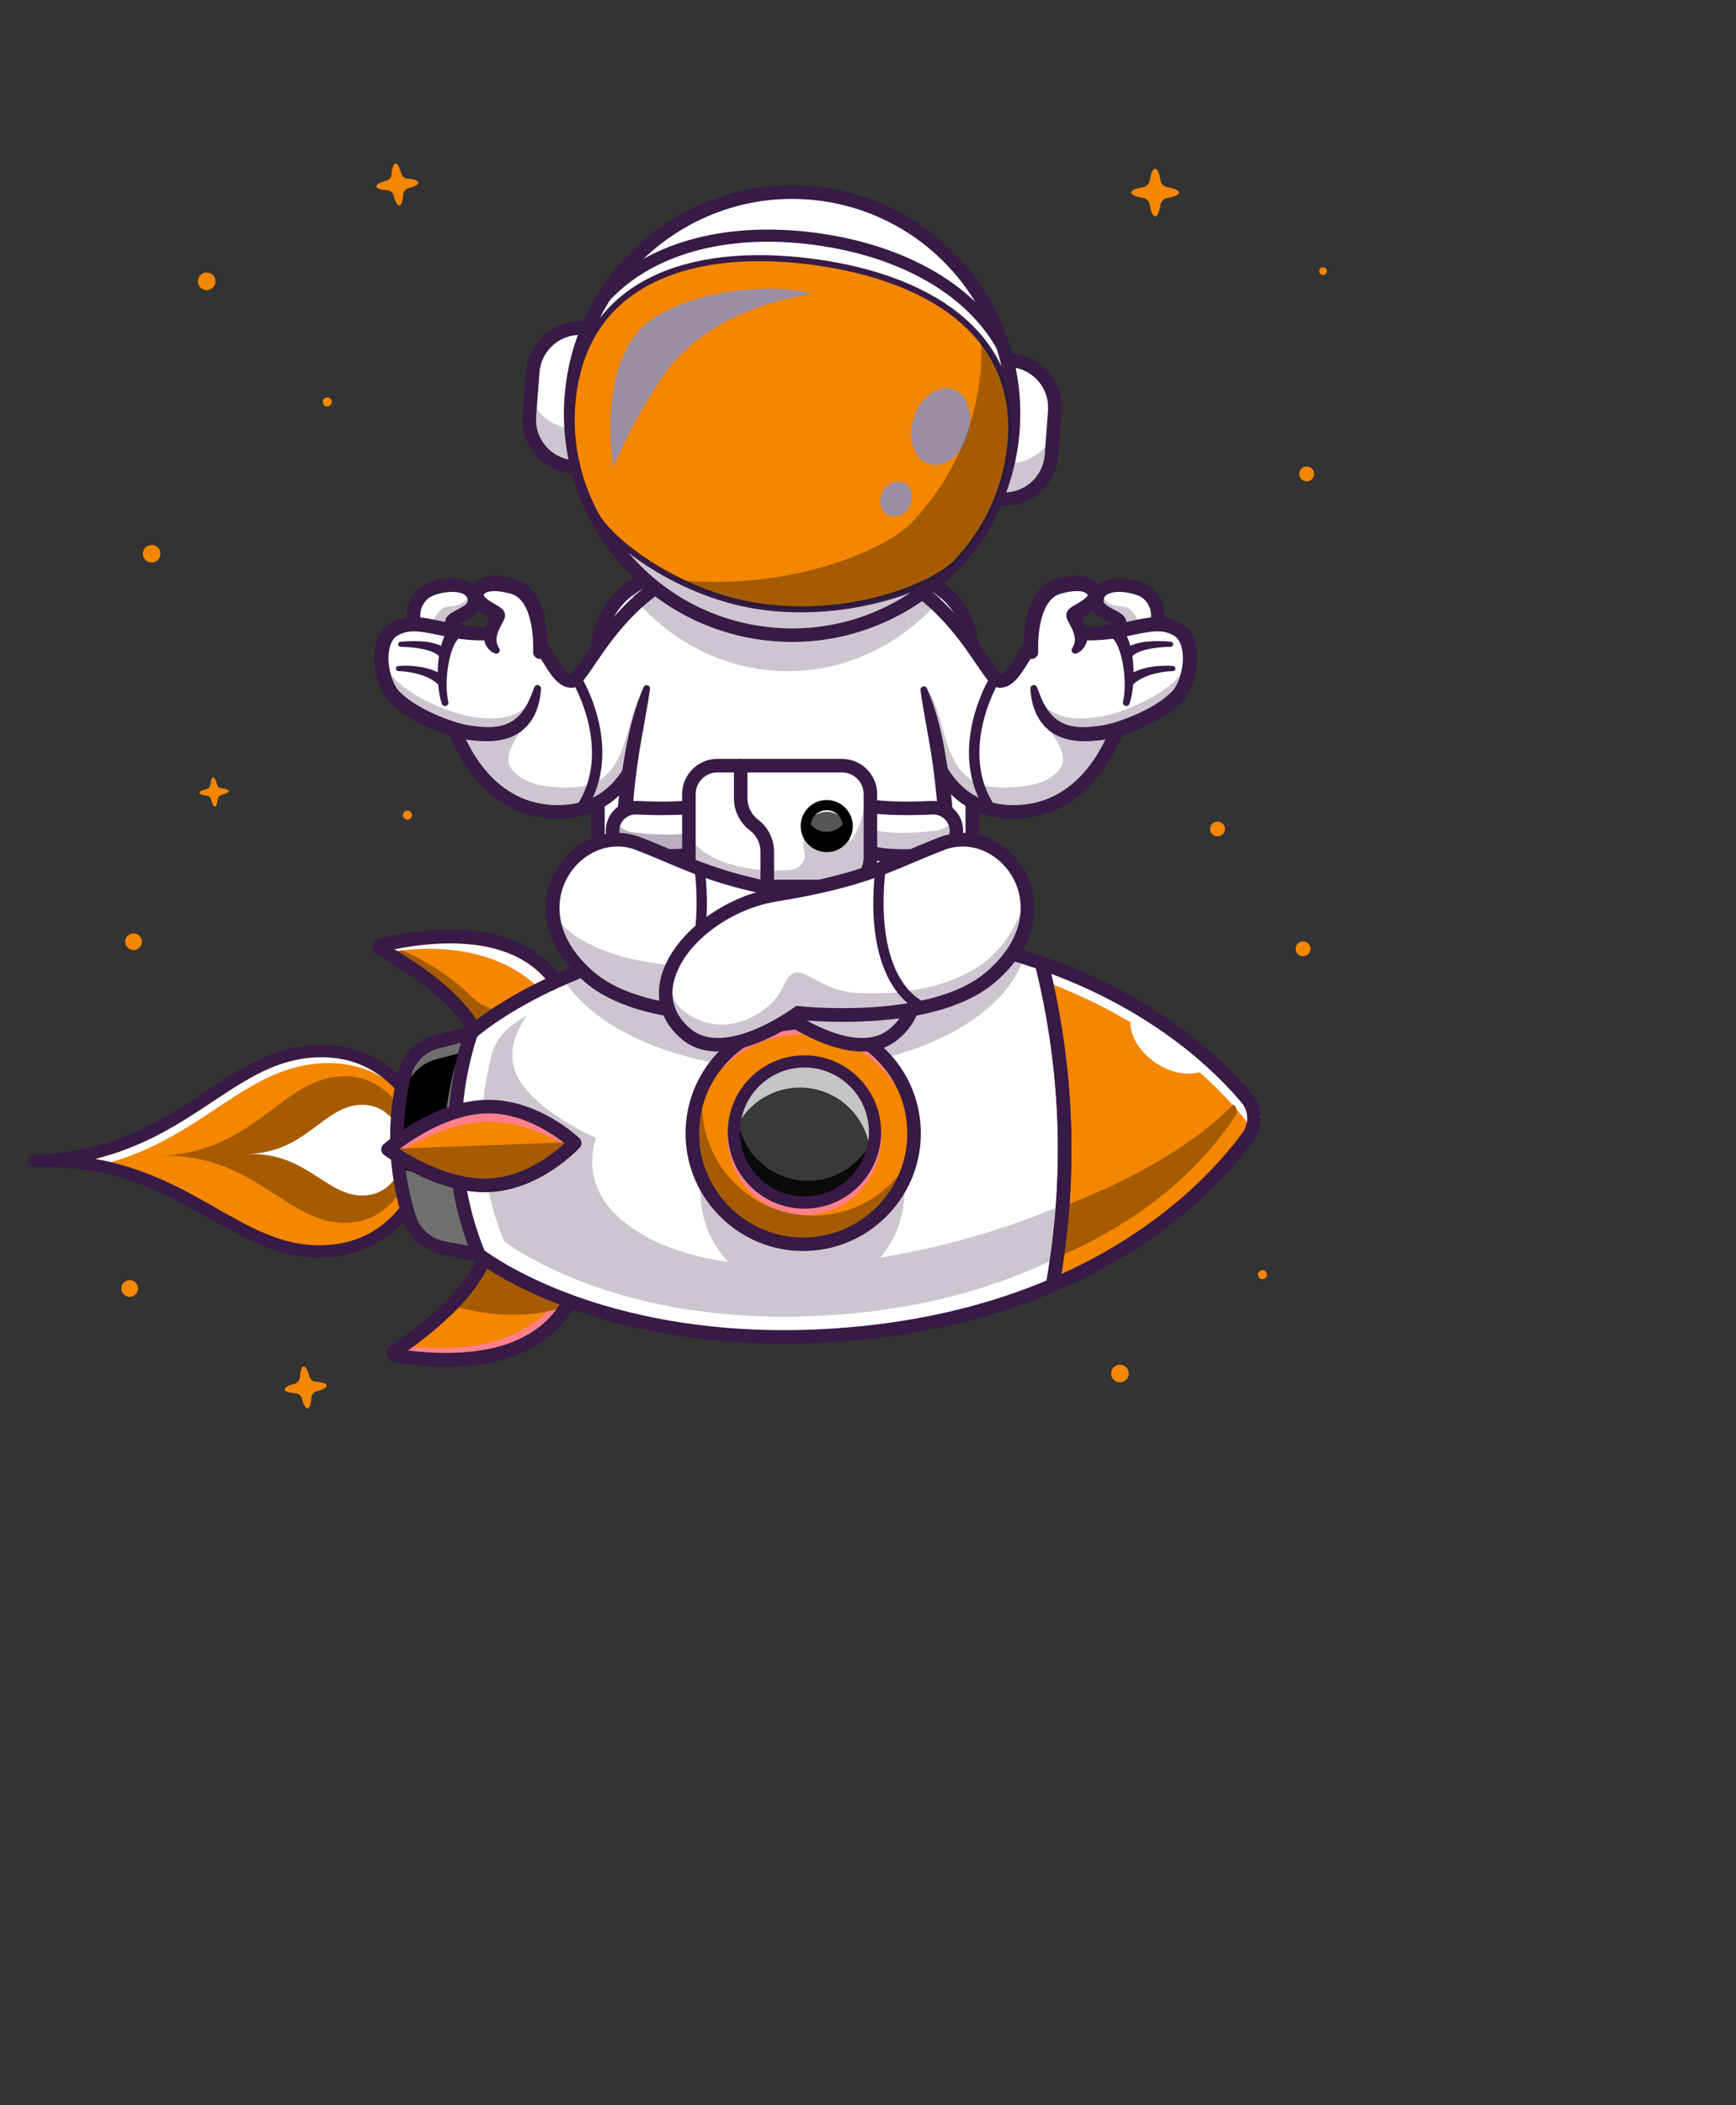 <?xml version="1.0" encoding="UTF-8" standalone="no"?><!DOCTYPE svg PUBLIC "-//W3C//DTD SVG 1.1//EN" "http://www.w3.org/Graphics/SVG/1.1/DTD/svg11.dtd"><svg width="100%" height="100%" viewBox="0 0 316 383" version="1.1" xmlns="http://www.w3.org/2000/svg" xmlns:xlink="http://www.w3.org/1999/xlink" xml:space="preserve" xmlns:serif="http://www.serif.com/" style="fill-rule:evenodd;clip-rule:evenodd;stroke-linejoin:round;stroke-miterlimit:2;"><rect x="0" y="0" width="316" height="383" fill="#333333" stroke="none"/><g id="Raggruppa_255"></g><g><path d="M6.189,211.236c13.554,-0.461 22.522,3.876 30.27,8.212c7.61,4.26 14.042,8.519 22.485,8.232c17.038,-0.58 19.945,-18.916 19.945,-18.916c0,0 -4.147,-18.097 -21.184,-17.518c-17.038,0.581 -24.649,19.077 -51.516,19.99Z" style="fill:#f58600;fill-rule:nonzero;"/><path d="M20.193,211.457c-0.939,-0.224 -1.903,-0.424 -2.896,-0.598c9.036,-2.228 15.519,-6.525 21.425,-10.439c6.323,-4.191 11.784,-7.81 19.021,-8.056c0.256,-0.009 0.509,-0.013 0.761,-0.013c4.257,0 7.982,1.236 11.127,3.688c-2.64,-1.569 -5.889,-2.605 -9.87,-2.605c-0.261,0 -0.527,0.004 -0.796,0.013c-13.986,0.476 -21.623,13.024 -38.772,18.01Z" style="fill:#fff;fill-rule:nonzero;"/><path d="M29.114,210.297c8.726,-0.297 14.517,2.895 19.52,6.086c4.925,3.142 9.086,6.283 14.533,6.097c10.981,-0.373 12.801,-13.776 12.801,-13.776c0,0 -2.727,-13.249 -13.707,-12.876c-10.981,0.374 -15.832,13.88 -33.147,14.469Z" style="fill:#a65b00;fill-rule:nonzero;"/><path d="M45.12,209.976c5.401,-0.184 8.985,1.792 12.082,3.767c3.048,1.944 5.625,3.888 8.996,3.774c6.796,-0.232 7.923,-8.527 7.923,-8.527c0,0 -1.688,-8.201 -8.484,-7.97c-6.796,0.231 -9.8,8.591 -20.517,8.956Z" style="fill:#fff;fill-rule:nonzero;"/><path d="M17.297,210.859c9.167,1.608 15.926,5.455 22.085,8.959c6.593,3.752 12.292,6.991 19.524,6.744c6.643,-0.226 11.827,-3.281 15.409,-9.081c2.386,-3.862 3.247,-7.737 3.43,-8.678c-0.246,-0.925 -1.369,-4.733 -4.011,-8.426c-3.969,-5.543 -9.353,-8.238 -15.991,-8.013c-7.237,0.246 -12.698,3.865 -19.021,8.056c-5.906,3.914 -12.389,8.211 -21.425,10.439Zm40.849,17.952c-7.479,0 -13.504,-3.428 -19.87,-7.05c-8.159,-4.643 -17.409,-9.904 -32.049,-9.407c-0.621,0.02 -1.134,-0.462 -1.155,-1.079c-0.001,-0.014 -0.001,-0.027 -0.001,-0.04c0.001,-0.6 0.476,-1.095 1.08,-1.115c14.641,-0.498 23.511,-6.378 31.336,-11.564c6.331,-4.196 12.311,-8.159 20.18,-8.426c7.356,-0.254 13.559,2.865 17.93,9.01c3.258,4.58 4.337,9.18 4.382,9.374c0.031,0.14 0.037,0.284 0.014,0.425c-0.031,0.196 -0.795,4.859 -3.734,9.65c-3.943,6.428 -9.918,9.958 -17.277,10.208c-0.28,0.01 -0.56,0.014 -0.836,0.014Z" style="fill:#371a45;fill-rule:nonzero;"/><path d="M87.167,228.289l-6.46,-1.227c-2.922,-0.554 -5.305,-2.672 -6.201,-5.508c-0.937,-2.971 -1.584,-6.013 -1.939,-9.083c-0.213,-1.843 -0.318,-3.695 -0.318,-5.547c0,-3.841 0.457,-7.681 1.369,-11.448c0.351,-1.445 1.084,-2.737 2.089,-3.76c1.008,-1.023 2.285,-1.778 3.724,-2.154l6.263,-1.64l0.098,-0.025l1.375,40.392Z" style="fill-rule:nonzero;"/><path d="M74.749,196.052c0.022,-0.095 0.045,-0.189 0.068,-0.284c0.596,-2.454 2.483,-4.375 4.927,-5.014l4.209,-1.102c-0.196,0.673 -0.38,1.348 -0.551,2.026l-3.971,1.04c-1.439,0.376 -2.716,1.131 -3.724,2.155c-0.354,0.361 -0.676,0.756 -0.958,1.179Z" style="fill:#6e6e6e;fill-rule:nonzero;"/><path d="M87.167,228.289l-6.46,-1.227c-2.922,-0.554 -5.305,-2.672 -6.201,-5.508c-0.937,-2.971 -1.584,-6.013 -1.939,-9.083c1.834,0.777 4.543,1.387 6.186,-0.706c2.934,-3.735 1.821,-17.371 6.941,-23.843l0.098,-0.025l1.375,40.392Z" style="fill:#6f6f6f;fill-rule:nonzero;"/><path d="M69.253,172.658c3.271,1.869 18.712,10.523 18.675,20.145l15.914,-7.598c-0.061,-0.468 -0.151,-0.957 -0.272,-1.455l0.001,-0.003c-1.746,-7.171 -10.018,-17.106 -33.683,-11.909c-0.176,0.038 -0.352,0.079 -0.531,0.118c-0.337,0.076 -0.404,0.53 -0.104,0.702Z" style="fill:#f58600;fill-rule:nonzero;"/><path d="M69.253,172.658c3.271,1.869 18.712,10.523 18.675,20.145l15.914,-7.598c-0.061,-0.468 -0.151,-0.957 -0.272,-1.455l0.221,0.671c-1.185,-0.514 -3.083,-1.053 -4.878,-0.824c-6.594,0.843 -10.067,0.796 -13.37,-2.546c-4.14,-4.191 -11.838,-8.545 -15.655,-9.213c-0.176,0.038 -0.352,0.079 -0.531,0.118c-0.337,0.076 -0.404,0.53 -0.104,0.702Z" style="fill:#a65b00;fill-rule:nonzero;"/><path d="M97.319,179.066c-3.956,-3.546 -10.24,-6.434 -19.174,-6.434c-1.561,0 -3.203,0.088 -4.929,0.276c-0.274,-0.116 -0.543,-0.224 -0.805,-0.325c3.418,-0.632 6.608,-0.948 9.546,-0.948c5.891,0 10.758,1.27 14.37,3.788c1.204,0.84 2.181,1.75 2.973,2.673c-0.685,0.325 -1.346,0.649 -1.981,0.97Z" style="fill:#fff;fill-rule:nonzero;"/><path d="M72.299,173.017c-0.172,-0.104 -0.346,-0.208 -0.52,-0.313c0.211,-0.042 0.422,-0.082 0.632,-0.121c0.262,0.101 0.531,0.209 0.805,0.325c-0.303,0.034 -0.609,0.07 -0.917,0.109Z" style="fill:#fff;fill-rule:nonzero;"/><path d="M87.928,194.037l-0.004,0c-0.681,-0.003 -1.231,-0.557 -1.228,-1.238c0.012,-3.271 -2.297,-10.086 -17.9,-18.982l-0.155,-0.088c-0.582,-0.332 -0.894,-0.976 -0.795,-1.639c0.098,-0.664 0.584,-1.189 1.238,-1.337c12.444,-2.825 22.084,-1.934 28.653,2.647c5.767,4.022 7.046,9.484 7.327,11.645c0.088,0.675 -0.388,1.294 -1.062,1.382c-0.675,0.086 -1.294,-0.388 -1.382,-1.063c-0.24,-1.837 -1.333,-6.482 -6.293,-9.941c-5.523,-3.852 -13.979,-4.781 -24.548,-2.719c14.34,8.574 17.399,15.63 17.383,20.105c-0.003,0.679 -0.554,1.228 -1.234,1.228Z" style="fill:#371a45;fill-rule:nonzero;"/><path d="M105.388,230.658c-0.449,7.261 -7.407,20.049 -33.491,15.967c-0.343,-0.053 -0.442,-0.502 -0.153,-0.694c3.138,-2.086 17.939,-12.202 17.25,-21.798l16.394,6.525Z" style="fill:#a7a7a7;fill-rule:nonzero;"/><path d="M71.897,246.627c-0.342,-0.056 -0.44,-0.503 -0.152,-0.696c1.606,-1.069 6.274,-4.244 10.352,-8.379c3.855,-3.904 7.182,-8.668 6.902,-13.317c-0.001,-0.033 -0.005,-0.069 -0.006,-0.102l0.099,0.039l16.295,6.485c-0.126,2.038 -0.765,4.512 -2.198,6.926c-3.662,6.186 -12.528,11.978 -31.292,9.044Z" style="fill:#f58600;fill-rule:nonzero;"/><path d="M81.23,246.169c-2.2,0 -4.532,-0.153 -6.985,-0.458c0.294,-0.207 0.598,-0.425 0.91,-0.653c1.738,0.157 3.379,0.231 4.927,0.231c9.779,-0.001 15.859,-2.946 19.465,-6.653c0.604,-0.126 1.188,-0.27 1.755,-0.43c-0.76,1.041 -1.721,2.084 -2.934,3.06c-4.045,3.25 -9.878,4.903 -17.138,4.903Z" style="fill:#ff808c;fill-rule:nonzero;"/><path d="M82.097,237.552c3.855,-3.904 7.182,-8.668 6.902,-13.317c0.031,-0.02 0.062,-0.043 0.093,-0.063l16.295,6.485c-0.126,2.038 -0.765,4.512 -2.198,6.926c-5.13,1.939 -12.036,2.437 -21.092,-0.031Z" style="fill:#a65b00;fill-rule:nonzero;"/><path d="M81.383,248.654c-2.994,0 -6.222,-0.27 -9.677,-0.81c-0.662,-0.104 -1.183,-0.594 -1.327,-1.25c-0.143,-0.655 0.124,-1.318 0.682,-1.689c4.073,-2.708 17.313,-12.199 16.703,-20.684c-0.048,-0.679 0.463,-1.269 1.142,-1.318c0.681,-0.048 1.269,0.463 1.318,1.142c0.619,8.618 -9.834,17.325 -15.979,21.666c10.543,1.313 18.853,-0.21 24.123,-4.445c5.009,-4.026 5.697,-9.195 5.79,-10.684c0.041,-0.679 0.626,-1.195 1.306,-1.155c0.679,0.043 1.197,0.627 1.154,1.307c-0.138,2.235 -1.067,7.922 -6.706,12.454c-4.528,3.638 -10.738,5.466 -18.529,5.466Z" style="fill:#371a45;fill-rule:nonzero;"/><path d="M229.531,203.228c0,0 -18.314,33.687 -72.387,39.264c-46.056,4.746 -69.977,-14.203 -69.977,-14.203c-4.272,-10.418 -5.403,-21.8 -3.347,-32.763c0.484,-2.577 1.143,-5.12 1.972,-7.629c0,0 1.042,-0.949 3.138,-2.419c0.792,-0.555 1.732,-1.184 2.826,-1.868l0.003,-0.003c2.09,-1.303 4.728,-2.798 7.921,-4.324c0.676,-0.324 1.375,-0.648 2.103,-0.971c0.218,-0.099 0.44,-0.194 0.662,-0.293c4.513,-1.972 9.946,-3.927 16.317,-5.514c7.678,-1.914 16.709,-3.304 27.113,-3.569c2.824,-0.074 5.749,-0.062 8.773,0.04c4.216,0.145 8.232,0.478 12.048,0.965c7.264,0.921 13.817,2.404 19.695,4.244c25.723,8.041 38.569,22.907 42.107,27.591c0.697,0.925 1.033,1.452 1.033,1.452Z" style="fill:#fff;fill-rule:nonzero;"/><path d="M129.199,193.208c-11.827,-2.355 -21.339,-7.544 -26.058,-14.149c0.111,-0.049 0.223,-0.097 0.335,-0.146c0.706,-0.303 1.444,-0.609 2.214,-0.916c0.256,0.236 0.521,0.473 0.795,0.708c4.105,3.528 9.979,5.391 15.795,6.333c0.068,0.122 0.139,0.244 0.213,0.364c0,0.001 0.001,0.001 0.001,0.002c0.003,0.005 0.006,0.01 0.009,0.015c0.001,0.001 0.002,0.003 0.003,0.004c0.003,0.006 0.005,0.01 0.008,0.014c0.003,0.004 0.005,0.009 0.008,0.012c0.001,0.003 0.002,0.004 0.003,0.005c0.003,0.005 0.006,0.009 0.008,0.013c0.59,0.945 1.382,1.848 2.396,2.69c1.672,1.389 3.669,1.922 5.749,1.922c0.517,0 1.039,-0.033 1.562,-0.094c-1.121,0.967 -2.141,2.048 -3.041,3.223Zm33.14,-1.064c-0.461,-0.527 -0.945,-1.031 -1.455,-1.511c0.916,-0.351 1.792,-0.85 2.607,-1.528c1.962,-1.628 3.256,-3.566 3.842,-5.695c4.889,-0.996 9.617,-2.723 13.011,-5.639c0.23,-0.198 0.453,-0.396 0.669,-0.594c0.004,-0.003 0.007,-0.006 0.01,-0.009c0.002,-0.003 0.004,-0.004 0.006,-0.005c0.92,-0.847 1.723,-1.707 2.415,-2.572c0.847,0.24 1.687,0.491 2.522,0.751c-3.052,7.428 -11.884,13.577 -23.627,16.802Z" style="fill:#cdc6d0;fill-rule:nonzero;"/><path d="M142.736,239.58c-33.62,0 -51.002,-13.771 -51.002,-13.771c-1.348,-3.289 -2.356,-6.681 -3.023,-10.127c0.039,-0.001 0.078,-0.002 0.117,-0.004c6.934,-0.232 12.565,-4.694 14.778,-6.722c0.078,0.052 0.155,0.103 0.23,0.154c0.509,-0.478 0.781,-0.774 0.781,-0.774c0,0 -0.062,-0.06 -0.183,-0.169c-0.001,0 -0.003,-0.002 -0.004,-0.003c0.123,-0.127 0.187,-0.197 0.187,-0.197c0,0 -0.063,-0.06 -0.184,-0.169c-1.157,-1.033 -7.618,-6.465 -15.511,-6.465c-0.194,0 -0.389,0.003 -0.584,0.01c-0.146,0.005 -0.294,0.013 -0.439,0.021c0.148,-1.91 0.4,-3.814 0.754,-5.705c0.232,-1.234 0.508,-2.459 0.827,-3.677c0.584,-2.235 1.929,-4.199 3.819,-5.529c0.019,-0.013 0.038,-0.027 0.057,-0.041c0.73,-0.51 1.594,-1.089 2.601,-1.719c-1.594,2.392 -3.035,4.959 -2.624,8.461c0.914,7.76 15.169,13.872 15.169,13.872c0,0 -3.18,7.826 3.985,14.344c4.901,4.459 11.901,7.085 20.078,8.228c-3.003,-3.177 -4.907,-7.42 -5.066,-12.131c-0.009,-0.286 -0.012,-0.57 -0.009,-0.853c3.675,6.585 10.717,11.009 18.704,11.009c0.244,0 0.491,-0.004 0.737,-0.013c7.567,-0.257 14.095,-4.431 17.699,-10.503c-0.062,4.44 -1.69,8.524 -4.372,11.703c10.788,-1.729 21.858,-4.896 31.9,-9.022c-0.25,3.233 -0.613,6.467 -1.091,9.697c-9.214,4.357 -20.736,7.929 -34.938,9.393c-4.716,0.486 -9.184,0.702 -13.393,0.702Z" style="fill:#cdc6d0;fill-rule:nonzero;"/><path d="M229.531,203.228c0,0 -0.16,0.293 -0.49,0.832l-0.006,0.006c-0.333,0.537 -0.842,1.313 -1.532,2.284c-0.061,0.093 -0.129,0.182 -0.197,0.274c-0.182,0.253 -0.379,0.518 -0.586,0.793c-0.025,0.036 -0.052,0.073 -0.08,0.107c-0.105,0.139 -0.213,0.281 -0.324,0.426c-0.006,0.012 -0.015,0.022 -0.027,0.033c-0.149,0.195 -0.302,0.392 -0.463,0.595c-0.009,0.013 -0.018,0.025 -0.027,0.038c-0.124,0.151 -0.244,0.304 -0.37,0.462c-0.456,0.567 -0.953,1.162 -1.492,1.784c-0.099,0.118 -0.201,0.232 -0.302,0.348c-0.617,0.703 -1.286,1.44 -2.01,2.201c-0.105,0.115 -0.213,0.228 -0.32,0.339c-1.618,1.68 -3.492,3.474 -5.644,5.32c-0.163,0.139 -0.33,0.281 -0.496,0.423c-0.043,0.03 -0.083,0.067 -0.126,0.104c-0.253,0.21 -0.506,0.423 -0.764,0.635c-0.13,0.105 -0.26,0.21 -0.392,0.317c-0.129,0.108 -0.262,0.213 -0.395,0.318c-0.397,0.324 -0.807,0.645 -1.223,0.962c-0.138,0.107 -0.277,0.215 -0.416,0.32c-0.284,0.213 -0.567,0.429 -0.854,0.641c-0.145,0.112 -0.289,0.216 -0.437,0.324c-0.438,0.32 -0.886,0.641 -1.339,0.965c-0.153,0.108 -0.305,0.213 -0.458,0.32c-0.46,0.32 -0.932,0.641 -1.409,0.962c-4.463,2.983 -9.687,5.905 -15.749,8.494c0.64,-3.597 1.14,-7.215 1.5,-10.84c14.551,-5.6 27.419,-13.068 35.395,-21.239c0.09,0.118 0.17,0.225 0.244,0.327c0.04,0.052 0.074,0.102 0.111,0.151c0.179,0.243 0.321,0.447 0.426,0.601c0.064,0.092 0.116,0.166 0.156,0.225c0.026,0.04 0.047,0.071 0.062,0.093c0.022,0.034 0.034,0.052 0.034,0.055Z" style="fill:#ce2030;fill-rule:nonzero;"/><path d="M229.534,203.23c0,0 -10.223,18.792 -37.931,30.625c1.186,-6.659 1.888,-13.377 2.104,-20.1c0.299,-9.218 -0.311,-18.449 -1.827,-27.56c-0.611,-3.671 -1.369,-7.323 -2.272,-10.948c0.102,0.034 0.2,0.071 0.299,0.105c1.698,0.598 3.335,1.227 4.913,1.877c18.863,7.773 29.185,18.878 32.994,23.662c0.712,0.897 1.199,1.574 1.465,1.963c0.172,0.243 0.255,0.376 0.255,0.376Z" style="fill:#f58600;fill-rule:nonzero;"/><path d="M229.534,203.231l0,-0.001l0,0.001Zm0,-0.001c-0.002,-0.003 -0.01,-0.016 -0.025,-0.04c0,0 0,0 -0.001,0c0.016,0.024 0.024,0.037 0.026,0.04Zm-0.04,-0.063l-0.001,0c-0.014,-0.021 -0.032,-0.048 -0.053,-0.08c0.021,0.032 0.04,0.059 0.054,0.08Zm-0.086,-0.127c-0.001,-0.001 -0.001,-0.003 -0.003,-0.003c-0.021,-0.031 -0.044,-0.066 -0.071,-0.104c-0.001,-0.001 -0.001,-0.002 -0.002,-0.003c0.028,0.04 0.054,0.077 0.076,0.11Zm-0.259,-0.374c-0.002,-0.002 -0.004,-0.004 -0.006,-0.006c-0.253,-0.362 -0.636,-0.887 -1.15,-1.543c0.517,0.66 0.902,1.187 1.156,1.549Zm-1.335,-1.775c-0.003,-0.005 -0.007,-0.009 -0.01,-0.014c0.003,0.005 0.007,0.009 0.01,0.014Zm-0.012,-0.016c-0.003,-0.003 -0.006,-0.006 -0.008,-0.01c0.002,0.004 0.005,0.007 0.008,0.01Zm-0.011,-0.014c-0.006,-0.008 -0.013,-0.016 -0.02,-0.024c0.007,0.008 0.014,0.016 0.02,0.024Zm-0.024,-0.03c-0.002,-0.002 -0.004,-0.005 -0.006,-0.007c0.002,0.002 0.004,0.005 0.006,0.007Zm-0.01,-0.012c-0.002,-0.003 -0.004,-0.006 -0.006,-0.008c0.002,0.003 0.004,0.005 0.006,0.008Zm-0.018,-0.021l0,-0.001l0,0.001Zm-34.032,-24.02c-0.001,0 -0.003,-0.001 -0.004,-0.002c-0.001,0 -0.003,-0.001 -0.003,-0.001l-0.003,-0.001c-0.88,-0.35 -1.779,-0.694 -2.695,-1.029c0.92,0.336 1.822,0.681 2.705,1.033Z" style="fill:#9dd5ff;fill-rule:nonzero;"/><path d="M229.334,202.933c-0.018,-0.025 -0.036,-0.051 -0.055,-0.079c-0.04,-0.058 -0.085,-0.123 -0.136,-0.194c0.002,0.002 0.004,0.004 0.006,0.006c0.048,0.068 0.091,0.131 0.13,0.188c0.018,0.027 0.036,0.052 0.053,0.076c0.001,0.001 0.001,0.002 0.002,0.003Zm-34.045,-25.509c-0.002,-0.001 -0.004,-0.002 -0.006,-0.003c0.002,0.001 0.004,0.002 0.006,0.003Zm-0.048,-0.021c-0.004,-0.001 -0.01,-0.003 -0.015,-0.005c0.005,0.002 0.01,0.004 0.015,0.005Zm-0.049,-0.02c-0.008,-0.003 -0.016,-0.006 -0.024,-0.01c0.008,0.004 0.016,0.007 0.024,0.01Zm-0.051,-0.021c-0.009,-0.004 -0.02,-0.008 -0.03,-0.013c0.01,0.005 0.02,0.009 0.03,0.013Zm-0.052,-0.021c-0.012,-0.006 -0.024,-0.011 -0.036,-0.015c0.012,0.005 0.024,0.009 0.036,0.015Zm-0.053,-0.023c-0.014,-0.005 -0.026,-0.011 -0.039,-0.016c0.013,0.005 0.025,0.011 0.039,0.016Zm-0.053,-0.022c-0.015,-0.006 -0.031,-0.012 -0.046,-0.018c0.015,0.006 0.031,0.012 0.046,0.018Zm-0.054,-0.022c-0.016,-0.007 -0.031,-0.012 -0.048,-0.019c0.017,0.006 0.032,0.012 0.048,0.019Zm-0.054,-0.022c-0.019,-0.008 -0.037,-0.016 -0.055,-0.023c0.018,0.007 0.036,0.015 0.055,0.023Zm-0.912,-0.371c-0.086,-0.035 -0.173,-0.07 -0.26,-0.105c0.001,0.001 0.003,0.002 0.004,0.002c0.086,0.034 0.172,0.068 0.256,0.103Zm-0.263,-0.106c-0.002,0 -0.003,0 -0.003,-0.001l0.003,0.001Z" style="fill:#fff;fill-rule:nonzero;"/><path d="M229.509,203.19c-0.005,-0.006 -0.01,-0.014 -0.016,-0.023l0.001,0c0.005,0.009 0.01,0.016 0.014,0.023c0.001,0 0.001,0 0.001,0Zm-0.069,-0.103c-0.011,-0.016 -0.022,-0.033 -0.035,-0.05c0.002,0 0.002,0.002 0.003,0.003c0.011,0.017 0.022,0.032 0.032,0.047Z" style="fill:#e79098;fill-rule:nonzero;"/><path d="M228.029,205.602c-0.024,-0.034 -0.045,-0.065 -0.073,-0.104c-0.265,-0.389 -0.752,-1.066 -1.464,-1.963c-1.569,-1.971 -4.247,-5.015 -8.168,-8.456c-0.618,0.178 -1.288,0.268 -1.993,0.268c-1.891,0 -4.018,-0.648 -5.966,-1.957c-2.927,-1.968 -4.632,-4.877 -4.608,-7.4c-3.603,-2.143 -7.677,-4.229 -12.259,-6.117c-0.559,-0.231 -1.127,-0.457 -1.701,-0.682c-0.251,-1.15 -0.516,-2.299 -0.795,-3.446c0.916,0.335 1.815,0.679 2.695,1.029c0,0.001 0.001,0.001 0.003,0.001c0,0 0.002,0.001 0.003,0.001c0.087,0.035 0.174,0.07 0.26,0.105c0.288,0.115 0.573,0.231 0.857,0.348c0.018,0.007 0.036,0.015 0.055,0.023c0.002,0.001 0.004,0.001 0.006,0.003c0.017,0.007 0.032,0.012 0.048,0.019c0.003,0.002 0.005,0.002 0.008,0.004c0.015,0.006 0.031,0.012 0.046,0.018c0.004,0.002 0.009,0.004 0.014,0.006c0.013,0.005 0.025,0.011 0.039,0.016c0.006,0.003 0.012,0.006 0.017,0.008c0.012,0.004 0.024,0.009 0.036,0.015c0.007,0.003 0.015,0.006 0.022,0.008c0.01,0.005 0.021,0.009 0.03,0.013c0.009,0.004 0.018,0.007 0.027,0.011c0.008,0.004 0.016,0.007 0.024,0.01c0.011,0.005 0.023,0.01 0.034,0.015c0.005,0.002 0.011,0.004 0.015,0.005c0.014,0.006 0.028,0.012 0.042,0.018c0.002,0.001 0.004,0.002 0.006,0.003c4.247,1.776 8.051,3.72 11.444,5.718c5.912,3.481 10.567,7.126 14.085,10.342c3.23,2.954 5.507,5.546 6.921,7.313l0,0.001c0.004,0.004 0.008,0.008 0.012,0.013c0.002,0.002 0.004,0.005 0.006,0.008c0.002,0.002 0.002,0.003 0.004,0.005c0.002,0.002 0.004,0.005 0.006,0.007c0.001,0.002 0.003,0.004 0.004,0.006c0.007,0.008 0.014,0.016 0.02,0.024c0.001,0.002 0.002,0.002 0.003,0.004c0.002,0.004 0.005,0.007 0.008,0.01c0,0.001 0.001,0.002 0.002,0.002c0.003,0.005 0.007,0.009 0.01,0.014c0.061,0.077 0.121,0.152 0.179,0.226c0.514,0.656 0.897,1.181 1.15,1.543c0.051,0.071 0.096,0.136 0.136,0.194c0.019,0.028 0.037,0.054 0.055,0.079c0.027,0.038 0.05,0.073 0.071,0.104c0.013,0.017 0.024,0.034 0.035,0.05c0.021,0.032 0.039,0.059 0.053,0.08c0.006,0.009 0.011,0.017 0.016,0.023c0.015,0.024 0.023,0.037 0.025,0.04c0,0 0,0 0,0l0,0l0,0.001c-0.015,0.027 -0.495,0.901 -1.505,2.371Z" style="fill:#fff;fill-rule:nonzero;"/><path d="M224.922,202.973l-0.005,0.005c-7.905,11.849 -19.023,19.91 -32.399,25.783c0.555,-3.113 0.987,-6.245 1.299,-9.382c12.594,-4.847 23.731,-11.311 30.636,-18.383c0.791,0.248 0.757,1.512 0.469,1.977Z" style="fill:#a65b00;fill-rule:nonzero;"/><path d="M191.345,177.185c4.191,18.013 4.815,36.366 1.857,54.618c18.383,-8.341 28.497,-19.599 32.96,-25.702c1.218,-1.665 1.141,-3.93 -0.187,-5.509c-4.867,-5.787 -15.722,-16.334 -34.63,-23.407Zm0.258,57.902c-0.274,0 -0.546,-0.091 -0.768,-0.267c-0.354,-0.283 -0.526,-0.736 -0.446,-1.182c3.463,-19.412 2.799,-38.957 -1.976,-58.092c-0.109,-0.44 0.031,-0.904 0.365,-1.209c0.335,-0.306 0.81,-0.404 1.237,-0.254c20.79,7.25 32.636,18.726 37.847,24.922c2.061,2.45 2.18,5.967 0.291,8.552c-4.779,6.533 -15.817,18.786 -36.066,27.431c-0.156,0.067 -0.32,0.099 -0.484,0.099Z" style="fill:#371a45;fill-rule:nonzero;"/><path d="M88.18,227.509c1.24,0.911 7.09,4.976 17.24,8.542c10.571,3.715 28.104,7.635 51.598,5.212c12.098,-1.248 23.361,-4.032 33.486,-8.278c3.295,-18.978 2.645,-38.078 -1.931,-56.791c-10.39,-3.549 -21.816,-5.562 -33.971,-5.984c-23.607,-0.819 -40.831,4.28 -51.126,8.703c-9.883,4.248 -15.443,8.699 -16.62,9.692c-2.062,6.327 -2.993,12.909 -2.766,19.567c0.226,6.656 1.602,13.16 4.09,19.337Zm54.535,16.967c-16.809,0 -29.725,-3.138 -38.24,-6.144c-11.796,-4.164 -17.824,-8.878 -18.075,-9.077c-0.165,-0.131 -0.295,-0.303 -0.375,-0.499c-2.68,-6.542 -4.16,-13.439 -4.4,-20.501c-0.24,-7.064 0.769,-14.044 2.997,-20.748c0.067,-0.201 0.184,-0.381 0.341,-0.524c0.236,-0.215 5.929,-5.326 17.416,-10.282c10.544,-4.548 28.176,-9.796 52.308,-8.955c12.65,0.44 24.536,2.571 35.329,6.337c0.392,0.137 0.689,0.463 0.79,0.866c4.856,19.468 5.535,39.354 2.014,59.104c-0.067,0.411 -0.339,0.771 -0.733,0.939c-10.511,4.49 -22.225,7.425 -34.816,8.723c-5.132,0.529 -9.989,0.761 -14.556,0.761Z" style="fill:#371a45;fill-rule:nonzero;"/><path d="M87.169,229.523c-0.077,0 -0.154,-0.007 -0.232,-0.022l-6.461,-1.228c-3.373,-0.641 -6.111,-3.074 -7.146,-6.348c-2.737,-8.663 -3.052,-17.908 -0.909,-26.738c0.809,-3.337 3.376,-5.95 6.698,-6.819l6.362,-1.665c0.659,-0.172 1.332,0.223 1.505,0.881c0.172,0.659 -0.221,1.333 -0.881,1.505l-6.361,1.665c-2.444,0.639 -4.331,2.56 -4.927,5.014c-2.037,8.393 -1.737,17.18 0.864,25.414c0.761,2.408 2.775,4.197 5.256,4.669l6.46,1.228c0.67,0.127 1.109,0.773 0.981,1.442c-0.112,0.591 -0.629,1.002 -1.209,1.002Z" style="fill:#371a45;fill-rule:nonzero;"/><path d="M88.828,215.678c-9.05,0.306 -18.206,-6.555 -18.206,-6.555c0,0 0.032,-0.029 0.094,-0.078c0.96,-0.802 9.123,-7.409 17.622,-7.702c8.156,-0.279 14.909,5.396 16.095,6.455c0.121,0.109 0.184,0.169 0.184,0.169c0,0 -6.8,7.41 -15.789,7.711Z" style="fill:#f58600;fill-rule:nonzero;"/><path d="M71.102,209.834c-0.312,-0.216 -0.479,-0.342 -0.479,-0.342c0,0 0.033,-0.029 0.093,-0.078c0.037,-0.031 0.085,-0.071 0.144,-0.119c0.062,0.044 0.136,0.096 0.221,0.155c0.006,0.128 0.013,0.257 0.021,0.384Z" style="fill:#fff380;fill-rule:nonzero;"/><path d="M103.836,209.11c-0.075,-0.051 -0.152,-0.102 -0.23,-0.154c0.377,-0.346 0.655,-0.622 0.824,-0.792c0.001,0.001 0.003,0.003 0.004,0.003c0.121,0.109 0.183,0.169 0.183,0.169c0,0 -0.272,0.296 -0.781,0.774Z" style="fill:#e6e3e8;fill-rule:nonzero;"/><path d="M71.707,210.243c-0.239,-0.157 -0.442,-0.295 -0.605,-0.409c-0.008,-0.127 -0.015,-0.256 -0.021,-0.384c0.227,0.158 0.533,0.365 0.909,0.609c-0.096,0.061 -0.189,0.123 -0.283,0.184Z" style="fill:#9b8da2;fill-rule:nonzero;"/><path d="M71.99,210.059c-0.376,-0.244 -0.682,-0.451 -0.909,-0.609c-0.085,-0.059 -0.159,-0.111 -0.221,-0.155c1.45,-1.185 9.31,-7.3 17.479,-7.583c0.196,-0.006 0.39,-0.009 0.586,-0.009c7.879,0 14.334,5.416 15.505,6.461c-0.169,0.17 -0.447,0.446 -0.824,0.792c-3.319,-2.198 -8.587,-4.88 -14.563,-4.88c-0.225,0 -0.451,0.004 -0.678,0.012c-6.314,0.218 -12.468,3.439 -16.375,5.971Z" style="fill:#ff808c;fill-rule:nonzero;"/><path d="M88.828,215.678c-9.05,0.306 -18.206,-6.555 -18.206,-6.555c0,0 0.032,-0.029 0.094,-0.078l33.717,-1.247c0.121,0.109 0.184,0.169 0.184,0.169c0,0 -6.8,7.41 -15.789,7.711Z" style="fill:#a65b00;fill-rule:nonzero;"/><path d="M72.708,209.052c2.803,1.802 9.54,5.612 16.077,5.395c6.519,-0.219 11.917,-4.514 14,-6.418c-2.207,-1.759 -7.877,-5.678 -14.404,-5.453c-6.536,0.225 -12.999,4.487 -15.673,6.476Zm15.524,7.871c-9.153,0 -17.971,-6.529 -18.35,-6.814c-0.299,-0.224 -0.48,-0.571 -0.493,-0.944c-0.012,-0.373 0.144,-0.732 0.427,-0.976c0.368,-0.317 9.105,-7.756 18.481,-8.077c9.403,-0.316 16.856,6.664 17.169,6.962c0.487,0.463 0.513,1.231 0.059,1.726c-0.292,0.318 -7.257,7.795 -16.657,8.112c-0.212,0.007 -0.424,0.011 -0.636,0.011Z" style="fill:#371a45;fill-rule:nonzero;"/><path d="M146.889,226.378c-11.139,0.379 -20.477,-8.344 -20.855,-19.483c-0.379,-11.139 8.344,-20.477 19.484,-20.855c11.139,-0.379 20.476,8.343 20.855,19.483c0.379,11.139 -8.345,20.476 -19.484,20.855Z" style="fill:#f58600;fill-rule:nonzero;"/><path d="M146.429,221.016c-0.597,0 -1.184,-0.037 -1.762,-0.11c-1.114,-0.185 -2.199,-0.461 -3.245,-0.821c-5.058,-1.956 -8.731,-6.788 -8.926,-12.542c-0.261,-7.686 5.779,-14.152 13.465,-14.413c0.174,-0.007 0.349,-0.01 0.522,-0.01c3.534,0 6.878,1.333 9.473,3.757c2.723,2.543 4.292,5.995 4.419,9.719c0.126,3.722 -1.205,7.272 -3.748,9.995c-2.543,2.722 -5.994,4.291 -9.718,4.417c-0.16,0.006 -0.321,0.008 -0.48,0.008Zm0.442,-1.115l0.004,0l-0.004,0Zm-12.337,-9.115c1.914,4.721 6.543,8.015 11.893,8.015c0.147,0 0.295,-0.002 0.444,-0.007c4.685,-0.161 8.699,-2.811 10.811,-6.638l0.001,0c0.002,-0.006 0.005,-0.011 0.008,-0.016c0.001,-0.001 0.002,-0.002 0.003,-0.004c0.002,-0.004 0.004,-0.008 0.006,-0.012c0.002,-0.002 0.003,-0.005 0.005,-0.008c0.001,-0.003 0.003,-0.006 0.004,-0.008c0.002,-0.003 0.004,-0.006 0.005,-0.009c0.002,-0.003 0.003,-0.006 0.005,-0.008c0.001,-0.003 0.003,-0.006 0.004,-0.009c0.002,-0.003 0.003,-0.006 0.005,-0.008c0.001,-0.003 0.003,-0.007 0.005,-0.01c0.001,-0.002 0.002,-0.004 0.003,-0.007c0.003,-0.003 0.005,-0.008 0.007,-0.012c0.001,-0.001 0.002,-0.003 0.002,-0.003c0.002,-0.005 0.005,-0.01 0.008,-0.015c0,-0.001 0,-0.002 0.001,-0.002c0.002,-0.005 0.005,-0.01 0.008,-0.015c0,-0.001 0,-0.001 0.001,-0.002c1.031,-1.926 1.584,-4.142 1.504,-6.484c-0.237,-6.938 -5.935,-12.403 -12.824,-12.403c-0.147,0 -0.296,0.003 -0.444,0.008c-6.063,0.207 -11.001,4.584 -12.15,10.282c-0.161,0.793 -0.247,1.611 -0.252,2.448c-0.002,0.179 0,0.357 0.007,0.538c0.052,1.552 0.378,3.03 0.93,4.389Z" style="fill:#ff808c;fill-rule:nonzero;"/><path d="M163.439,198.337c-1.653,-2.864 -3.985,-5.276 -6.771,-7.025c0.097,0.002 0.195,0.003 0.292,0.003c0.302,0 0.603,-0.01 0.904,-0.032c2.375,1.859 4.3,4.273 5.575,7.054Zm-32.272,-3.662c0.372,-0.482 0.769,-0.951 1.19,-1.402c3.269,-3.499 7.641,-5.595 12.387,-5.956c0.51,0.297 1.069,0.609 1.667,0.92c-0.149,-0.003 -0.299,-0.005 -0.449,-0.005c-0.232,0 -0.466,0.005 -0.699,0.012c-5.588,0.19 -10.568,2.635 -14.096,6.431Z" style="fill:#ff808c;fill-rule:nonzero;"/><path d="M146.888,226.377c-11.137,0.378 -20.477,-8.341 -20.855,-19.481c-0.118,-3.503 0.664,-6.828 2.139,-9.753c-0.282,1.465 -0.407,2.981 -0.356,4.536c0.379,11.141 9.716,19.864 20.856,19.486c7.637,-0.261 14.14,-4.737 17.345,-11.112c-1.742,9.035 -9.541,15.997 -19.129,16.324Z" style="fill:#a65b00;fill-rule:nonzero;"/><path d="M146.211,187.26c-0.216,0 -0.433,0.004 -0.652,0.012c-5.058,0.172 -9.747,2.303 -13.202,6.001c-3.455,3.699 -5.263,8.521 -5.091,13.58c0.348,10.223 8.777,18.304 18.929,18.304c0.217,0 0.434,-0.003 0.653,-0.011c10.441,-0.355 18.648,-9.139 18.293,-19.581c-0.348,-10.224 -8.777,-18.305 -18.93,-18.305Zm-0.017,40.363c-11.475,0 -20.999,-9.132 -21.393,-20.686c-0.4,-11.801 8.874,-21.729 20.674,-22.13c11.806,-0.397 21.728,8.874 22.13,20.674c0.402,11.801 -8.873,21.728 -20.674,22.129c-0.246,0.009 -0.493,0.013 -0.737,0.013Z" style="fill:#371a45;fill-rule:nonzero;"/><path d="M146.871,218.792c-7.086,0.241 -13.026,-5.309 -13.267,-12.395c-0.242,-7.087 5.308,-13.027 12.395,-13.268c7.086,-0.241 13.027,5.308 13.268,12.395c0.241,7.087 -5.309,13.027 -12.396,13.268Z" style="fill:#383939;fill-rule:nonzero;"/><path d="M146.415,218.8c-0.188,0 -0.374,-0.004 -0.56,-0.013c0.189,0.008 0.381,0.013 0.572,0.013c0.101,0 0.202,-0.001 0.303,-0.004c-0.105,0.003 -0.21,0.004 -0.315,0.004Z" style="fill:#ff4d5e;fill-rule:nonzero;"/><path d="M146.427,218.801c-5.35,0 -9.979,-3.294 -11.893,-8.015c1.846,4.551 6.217,7.776 11.321,8.001c0.186,0.009 0.372,0.013 0.56,0.013c0.105,0 0.21,-0.001 0.315,-0.004c0.047,-0.001 0.094,-0.002 0.141,-0.004c4.685,-0.159 8.699,-2.809 10.811,-6.636c-2.112,3.827 -6.126,6.477 -10.811,6.638c-0.149,0.005 -0.297,0.007 -0.444,0.007Zm11.256,-6.645c0.002,-0.006 0.005,-0.011 0.008,-0.016c-0.003,0.005 -0.006,0.01 -0.008,0.016Zm0.011,-0.02c0.002,-0.004 0.004,-0.008 0.006,-0.012c-0.002,0.004 -0.004,0.008 -0.006,0.012Zm0.011,-0.02c0.001,-0.003 0.003,-0.006 0.004,-0.008c-0.001,0.002 -0.003,0.005 -0.004,0.008Zm0.009,-0.017c0.002,-0.003 0.003,-0.006 0.005,-0.008c-0.002,0.002 -0.003,0.005 -0.005,0.008Zm0.009,-0.017c0.002,-0.003 0.003,-0.006 0.005,-0.008c-0.002,0.002 -0.003,0.005 -0.005,0.008Zm0.01,-0.018c0.001,-0.002 0.002,-0.005 0.003,-0.007c-0.001,0.003 -0.002,0.005 -0.003,0.007Zm0.01,-0.019c0.001,-0.001 0.002,-0.003 0.002,-0.003c0,0 -0.001,0.002 -0.002,0.003Zm0.01,-0.018c0,-0.001 0,-0.002 0.001,-0.002c-0.001,0 -0.001,0.001 -0.001,0.002Zm0.009,-0.017c0,-0.001 0,-0.001 0.001,-0.002c-0.001,0.001 -0.001,0.001 -0.001,0.002Zm-24.165,-6.151c0.005,-0.837 0.091,-1.655 0.252,-2.448c-0.16,0.793 -0.247,1.611 -0.252,2.448Z" style="fill:#ffa6af;fill-rule:nonzero;"/><path d="M146.427,218.8c-0.191,0 -0.383,-0.005 -0.572,-0.013c-5.104,-0.225 -9.475,-3.45 -11.321,-8.001c-0.552,-1.359 -0.877,-2.837 -0.93,-4.389c-0.006,-0.181 -0.009,-0.359 -0.007,-0.538c0.005,-0.837 0.092,-1.655 0.252,-2.448c0.097,-0.481 0.222,-0.952 0.372,-1.412c-0.001,0.143 0.002,0.285 0.006,0.431c0.236,6.939 5.933,12.404 12.822,12.404c0.148,0 0.296,-0.002 0.445,-0.007c5.553,-0.187 10.16,-3.874 11.779,-8.869c0.003,2.181 -0.543,4.243 -1.51,6.05c-0.001,0.001 -0.001,0.001 -0.001,0.002c-0.003,0.005 -0.006,0.01 -0.008,0.015c-0.001,0 -0.001,0.001 -0.001,0.002c-0.003,0.005 -0.006,0.01 -0.008,0.015c0,0 -0.001,0.002 -0.002,0.003c-0.002,0.004 -0.004,0.009 -0.007,0.012c-0.001,0.002 -0.002,0.005 -0.003,0.007c-0.002,0.003 -0.004,0.007 -0.005,0.01c-0.002,0.002 -0.003,0.005 -0.005,0.008c-0.001,0.003 -0.003,0.006 -0.004,0.009c-0.002,0.002 -0.003,0.005 -0.005,0.008c-0.001,0.003 -0.003,0.006 -0.005,0.009c-0.001,0.002 -0.003,0.005 -0.004,0.008c-0.002,0.003 -0.003,0.006 -0.005,0.008c-0.002,0.004 -0.004,0.008 -0.006,0.012c-0.001,0.002 -0.002,0.003 -0.003,0.004c-0.003,0.005 -0.006,0.01 -0.008,0.016l-0.001,0c-2.112,3.827 -6.126,6.477 -10.811,6.636c-0.047,0.002 -0.094,0.003 -0.141,0.004c-0.101,0.003 -0.202,0.004 -0.303,0.004Z" style="fill:#0a0a0a;fill-rule:nonzero;"/><path d="M158.438,210.94c0.001,-0.22 0.002,-0.44 -0.006,-0.664c-0.241,-7.087 -6.179,-12.637 -13.267,-12.397c-5.334,0.181 -9.799,3.592 -11.574,8.289c0.117,-6.791 5.54,-12.369 12.404,-12.602c7.083,-0.241 13.025,5.305 13.266,12.392c0.057,1.754 -0.234,3.44 -0.823,4.982Z" style="fill:#c5c5c5;fill-rule:nonzero;"/><path d="M146.446,194.23c-0.137,0 -0.273,0.003 -0.41,0.007c-3.131,0.106 -6.033,1.426 -8.173,3.716c-2.139,2.29 -3.258,5.275 -3.151,8.406c0.106,3.132 1.426,6.034 3.715,8.174c2.29,2.138 5.278,3.256 8.407,3.151c3.131,-0.106 6.034,-1.426 8.173,-3.715c2.139,-2.29 3.258,-5.276 3.152,-8.407c-0.106,-3.132 -1.426,-6.034 -3.715,-8.173c-2.191,-2.046 -5.017,-3.159 -7.998,-3.159Zm-0.023,25.678c-3.545,0 -6.905,-1.323 -9.509,-3.755c-2.723,-2.544 -4.291,-5.995 -4.418,-9.719c-0.127,-3.722 1.204,-7.272 3.748,-9.995c2.542,-2.722 5.994,-4.291 9.717,-4.417c3.725,-0.128 7.273,1.203 9.995,3.747c2.723,2.543 4.292,5.994 4.419,9.717c0.126,3.724 -1.205,7.274 -3.748,9.996c-2.543,2.723 -5.994,4.292 -9.718,4.418c-0.163,0.006 -0.324,0.008 -0.486,0.008Z" style="fill:#371a45;fill-rule:nonzero;"/><path d="M176.98,117.259l0,41.998c0,7.063 -5.78,12.84 -12.841,12.84l-42.46,0c-7.061,0 -12.841,-5.777 -12.841,-12.84l0,-41.998c0,-4.159 2.003,-7.87 5.09,-10.219c2.159,-1.645 4.846,-2.622 7.751,-2.622l42.46,0c3.176,0 6.093,1.17 8.341,3.101c2.751,2.358 4.5,5.852 4.5,9.74Z" style="fill:#fff;fill-rule:nonzero;"/><path d="M123.015,105.65c-7.137,0 -12.943,5.806 -12.943,12.943l0,39.329c0,7.136 5.806,12.943 12.943,12.943l39.788,0c7.136,0 12.942,-5.807 12.942,-12.943l0,-39.329c0,-7.137 -5.806,-12.943 -12.942,-12.943l-39.788,0Zm39.788,67.68l-39.788,0c-8.496,0 -15.409,-6.912 -15.409,-15.408l0,-39.329c0,-8.497 6.913,-15.409 15.409,-15.409l39.788,0c8.496,0 15.408,6.912 15.408,15.409l0,39.329c0,8.496 -6.912,15.408 -15.408,15.408Z" style="fill:#371a45;fill-rule:nonzero;"/><path d="M127.459,102.739c-15.604,5.358 -21.107,21.117 -23.409,21.164c-2.303,0.047 -3.787,-3.896 -5.789,-6.502c-2.077,-2.703 -4.553,-2.437 -8.075,-2.169c-2.589,0.197 -5.743,0.393 -9.717,-0.59c-4.631,-1.147 0.139,12.758 2.185,18.024c2.664,6.854 8.476,15.271 19.282,15.045c15.741,-0.329 16.217,-19.685 16.217,-19.685l9.306,-25.287Z" style="fill:#fff;fill-rule:nonzero;"/><path d="M101.536,146.482c-9.173,0 -14.205,-6.694 -16.739,-11.967c0.173,0.027 0.341,0.051 0.49,0.068c0.339,0.045 0.678,0.089 1.026,0.122c0.75,0.077 1.518,0.131 2.3,0.131c0.654,0 1.32,-0.038 1.991,-0.132c1.387,-0.194 2.837,-0.651 4.048,-1.515c-1.515,2.369 -2.925,4.788 -1.586,6.647c1.974,2.742 5.982,3.442 10.166,3.442c0.267,0 0.535,-0.003 0.804,-0.008c10.189,-0.201 9.422,-10.739 12.361,-16.382c-1.107,2.972 -1.864,6.061 -2.443,9.172c-0.254,1.381 -0.488,2.766 -0.696,4.155c-2.623,4.057 -6.429,6.161 -11.348,6.263c-0.126,0.003 -0.25,0.004 -0.374,0.004Z" style="fill:#cdc6d0;fill-rule:nonzero;"/><path d="M101.514,148.949c-12.494,0 -18.146,-11.044 -20.009,-15.837c-0.484,-1.245 -2.148,-5.637 -3.236,-9.859c-1.636,-6.347 -0.935,-8.196 -0.141,-9.099c0.367,-0.418 1.198,-1.066 2.636,-0.71c3.926,0.972 7.076,0.731 9.606,0.538c3.455,-0.265 6.44,-0.493 8.868,2.667c0.62,0.807 1.178,1.71 1.718,2.582c0.951,1.539 2.023,3.272 2.925,3.428c0.464,-0.37 1.448,-1.817 2.322,-3.103c3.355,-4.934 9.599,-14.118 20.856,-17.983c0.644,-0.223 1.345,0.122 1.567,0.765c0.221,0.645 -0.122,1.346 -0.766,1.567c-10.482,3.599 -16.2,12.011 -19.617,17.038c-1.886,2.773 -2.833,4.165 -4.168,4.193c-0.023,0 -0.047,0 -0.07,0c-2.297,0 -3.745,-2.341 -5.146,-4.608c-0.507,-0.82 -1.032,-1.668 -1.576,-2.376c-1.55,-2.018 -3.181,-1.983 -6.725,-1.712c-2.706,0.207 -6.075,0.465 -10.386,-0.602c-0.108,-0.027 -0.173,-0.03 -0.211,-0.03c-0.116,0.182 -0.689,1.428 0.677,6.756c1.053,4.111 2.689,8.429 3.166,9.655c2.106,5.423 7.272,14.472 18.106,14.259c5.979,-0.124 10.312,-3.205 12.878,-9.157c1.986,-4.608 2.131,-9.279 2.132,-9.326c0.018,-0.68 0.586,-1.229 1.264,-1.2c0.681,0.017 1.218,0.581 1.202,1.262c-0.006,0.207 -0.15,5.133 -2.305,10.173c-2.935,6.864 -8.164,10.568 -15.12,10.714c-0.15,0.003 -0.3,0.005 -0.447,0.005Z" style="fill:#371a45;fill-rule:nonzero;"/><path d="M105.667,148.149c-0.177,0 -0.357,-0.051 -0.515,-0.158c-0.422,-0.285 -0.535,-0.859 -0.249,-1.282c6.722,-9.974 -0.535,-22.347 -0.609,-22.471c-0.263,-0.438 -0.12,-1.005 0.317,-1.267c0.437,-0.262 1.004,-0.12 1.266,0.316c0.328,0.547 7.943,13.495 0.557,24.454c-0.178,0.266 -0.47,0.408 -0.767,0.408Z" style="fill:#371a45;fill-rule:nonzero;"/><path d="M81.537,117.627c-7.33,-1.169 -7.455,-7.219 -4.322,-9.735c1.921,-1.544 8.214,-2.528 9.077,0.748c0.804,3.055 -4.092,3.332 -4.06,4.722c0.019,0.828 0.667,1.64 3.346,1.885l-4.041,2.38Z" style="fill:#fff;fill-rule:nonzero;"/><path d="M82.232,113.361c0.019,0.829 0.667,1.642 3.344,1.887l-4.04,2.379c-0.971,-0.156 -1.817,-0.396 -2.545,-0.704c-1.042,-2.163 -0.311,-4.726 1.465,-6.153c1.128,-0.907 3.764,-1.619 5.921,-1.39c-0.1,2.37 -4.173,2.714 -4.145,3.981Z" style="fill:#fff;fill-rule:nonzero;"/><path d="M86.293,108.645c-0.001,-0.002 -0.001,-0.003 -0.001,-0.005c-0.022,-0.082 -0.047,-0.162 -0.076,-0.239c0.029,0.063 0.055,0.143 0.077,0.244Z" style="fill:#3986d0;fill-rule:nonzero;"/><path d="M86.377,109.38c-0.276,-0.029 -0.561,-0.044 -0.849,-0.044c-0.292,0 -0.588,0.015 -0.884,0.042c0.597,-0.517 1.055,-1.16 1.353,-1.16c0.087,0 0.16,0.054 0.219,0.183c0.029,0.077 0.054,0.157 0.076,0.239c0,0.002 0,0.003 0.001,0.005c0.039,0.179 0.067,0.419 0.084,0.735Z" style="fill:#cdc6d0;fill-rule:nonzero;"/><path d="M82.235,113.426c-0.116,-0.023 -0.23,-0.047 -0.345,-0.07c-0.962,-0.192 -1.928,-0.418 -2.935,-0.623c0.334,-0.757 0.847,-1.437 1.501,-1.963c0.74,-0.596 2.266,-0.267 3.585,-0.966c0.215,-0.114 0.416,-0.264 0.603,-0.426c0.296,-0.027 0.592,-0.042 0.884,-0.042c0.288,0 0.573,0.015 0.849,0.044c-0.099,2.363 -4.15,2.711 -4.145,3.97l0,0.011c0.001,0.021 0.001,0.043 0.003,0.065Z" style="fill:#cdc6d0;fill-rule:nonzero;"/><path d="M81.539,118.86c-0.065,0 -0.13,-0.006 -0.196,-0.016c-3.773,-0.602 -6.361,-2.546 -7.101,-5.335c-0.63,-2.372 0.255,-5.016 2.201,-6.579c1.7,-1.365 5.6,-2.235 8.274,-1.353c1.463,0.482 2.42,1.432 2.767,2.749c0.745,2.828 -1.768,4.103 -3.118,4.788c-0.228,0.115 -0.529,0.268 -0.749,0.4c0.26,0.175 0.882,0.397 2.073,0.506c0.678,0.062 1.177,0.662 1.115,1.34c-0.062,0.678 -0.661,1.181 -1.34,1.115c-2.923,-0.268 -4.425,-1.306 -4.466,-3.085c-0.029,-1.317 1.182,-1.932 2.251,-2.474c1.678,-0.852 2.04,-1.237 1.85,-1.962c-0.082,-0.308 -0.289,-0.75 -1.155,-1.036c-1.877,-0.617 -4.948,0.123 -5.958,0.934c-1.198,0.963 -1.745,2.58 -1.362,4.025c0.486,1.83 2.299,3.084 5.106,3.532c0.672,0.107 1.13,0.739 1.023,1.412c-0.097,0.606 -0.621,1.039 -1.215,1.039Z" style="fill:#371a45;fill-rule:nonzero;"/><path d="M89.582,115.226c-3.547,0.256 -6.419,-0.255 -8.885,-0.766c-3.596,-0.746 -6.326,-1.492 -9.021,0.145c-3.483,2.116 -2.371,9.609 0.19,12.17c3.838,3.838 10.886,6.149 13.268,6.494c4.692,0.68 10.988,1.07 12.712,-8.054l-8.264,-9.989Z" style="fill:#fff;fill-rule:nonzero;"/><path d="M89.672,116.455c-1.39,0.087 -2.791,0.146 -4.179,0.029c-1.388,-0.096 -2.767,-0.291 -4.102,-0.546c-1.337,-0.246 -2.643,-0.542 -3.891,-0.744c-1.247,-0.201 -2.427,-0.286 -3.462,-0.067c-0.267,0.033 -0.509,0.137 -0.757,0.221c-0.255,0.063 -0.478,0.225 -0.719,0.335l-0.178,0.09l-0.126,0.089c-0.09,0.049 -0.159,0.133 -0.243,0.193c-0.147,0.155 -0.298,0.311 -0.418,0.514c-0.509,0.785 -0.737,1.938 -0.746,3.095c-0.006,1.165 0.188,2.372 0.548,3.495c0.179,0.561 0.407,1.101 0.678,1.585c0.131,0.247 0.283,0.466 0.434,0.675c0.168,0.207 0.283,0.351 0.531,0.573c1.736,1.672 3.982,2.973 6.307,4.022c1.168,0.525 2.37,0.988 3.585,1.377c0.605,0.185 1.22,0.369 1.811,0.495c0.301,0.067 0.551,0.111 0.892,0.157c0.321,0.047 0.641,0.092 0.955,0.125c1.264,0.148 2.506,0.206 3.675,0.056c1.172,-0.141 2.242,-0.523 3.154,-1.14c0.448,-0.321 0.87,-0.686 1.247,-1.117c0.21,-0.193 0.36,-0.448 0.535,-0.682l0.264,-0.354c0.084,-0.123 0.149,-0.261 0.225,-0.391c0.65,-1.021 1.057,-2.23 1.548,-3.44l0.02,-0.049c0.129,-0.317 0.49,-0.469 0.807,-0.34c0.255,0.103 0.403,0.358 0.384,0.618c-0.098,1.378 -0.301,2.791 -0.896,4.137c-0.071,0.168 -0.13,0.341 -0.213,0.507l-0.27,0.489c-0.185,0.324 -0.361,0.655 -0.611,0.947l-0.354,0.451l-0.179,0.226l-0.209,0.201l-0.428,0.395c-0.142,0.133 -0.285,0.264 -0.451,0.368c-1.247,0.955 -2.776,1.45 -4.236,1.654c-1.473,0.206 -2.912,0.143 -4.291,0.001c-0.348,-0.033 -0.687,-0.077 -1.026,-0.122c-0.32,-0.038 -0.727,-0.102 -1.076,-0.177c-0.713,-0.144 -1.377,-0.336 -2.047,-0.531c-1.327,-0.406 -2.618,-0.886 -3.886,-1.437c-2.526,-1.112 -4.997,-2.464 -7.137,-4.462c-0.254,-0.217 -0.583,-0.573 -0.824,-0.89c-0.241,-0.328 -0.464,-0.662 -0.646,-1.002c-0.377,-0.679 -0.664,-1.375 -0.89,-2.081c-0.448,-1.413 -0.681,-2.868 -0.672,-4.365c0.006,-0.749 0.083,-1.51 0.26,-2.276c0.179,-0.764 0.454,-1.544 0.93,-2.274c0.225,-0.368 0.525,-0.709 0.845,-1.026c0.177,-0.146 0.34,-0.307 0.535,-0.431l0.286,-0.193l0.266,-0.139c0.359,-0.175 0.697,-0.392 1.088,-0.506c0.381,-0.133 0.761,-0.275 1.156,-0.334c1.581,-0.332 3.105,-0.161 4.471,0.079c1.378,0.248 2.665,0.564 3.944,0.818c2.544,0.532 5.063,0.768 7.604,0.64l0.039,-0.002c0.68,-0.034 1.258,0.489 1.292,1.169c0.035,0.675 -0.481,1.25 -1.153,1.292Z" style="fill:#371a45;fill-rule:nonzero;"/><path d="M89.582,115.226c-3.547,0.256 -6.419,-0.255 -8.885,-0.766c-3.596,-0.746 -6.326,-1.492 -9.021,0.145c-3.483,2.116 -2.371,9.609 0.19,12.17c3.838,3.838 10.886,6.149 13.268,6.494c4.692,0.68 10.988,1.07 12.712,-8.054l-8.264,-9.989Z" style="fill:#fff;fill-rule:nonzero;"/><path d="M87.551,133.54c-0.83,-0.056 -1.645,-0.159 -2.416,-0.271c-1.231,-0.178 -3.704,-0.88 -6.338,-2.047c2.634,1.167 5.107,1.869 6.337,2.047c0.771,0.111 1.586,0.215 2.417,0.271Zm-10.89,-3.357c-1.765,-0.942 -3.471,-2.084 -4.795,-3.407c-0.258,-0.258 -0.5,-0.565 -0.725,-0.913c0.224,0.347 0.467,0.654 0.725,0.912c1.324,1.324 3.03,2.466 4.795,3.408Zm-6.899,-7.827c-0.302,-1.405 -0.38,-2.9 -0.155,-4.23c0,0.003 0,0.004 0.001,0.006c-0.225,1.328 -0.147,2.821 0.154,4.224Z" style="fill:#371a45;fill-rule:nonzero;"/><path d="M88.731,133.58c-0.395,0 -0.789,-0.014 -1.18,-0.04c-0.831,-0.056 -1.646,-0.16 -2.417,-0.271c-1.23,-0.178 -3.703,-0.88 -6.337,-2.047c-0.708,-0.313 -1.427,-0.659 -2.136,-1.039c-1.765,-0.942 -3.471,-2.084 -4.795,-3.408c-0.258,-0.258 -0.501,-0.565 -0.725,-0.912c-0.614,-0.946 -1.096,-2.187 -1.379,-3.507c-0.301,-1.403 -0.379,-2.896 -0.154,-4.224c0.316,2.22 1.189,4.351 2.347,5.512c3.984,3.983 11.296,6.378 13.769,6.739c1.178,0.171 2.454,0.324 3.736,0.324c3.167,0 6.375,-0.934 8.252,-4.849c-1.424,6.366 -5.232,7.722 -8.981,7.722Z" style="fill:#cdc6d0;fill-rule:nonzero;"/><path d="M89.672,116.455c-2.78,0.193 -5.6,-0.057 -8.266,-0.598c-1.333,-0.255 -2.636,-0.562 -3.887,-0.775c-1.251,-0.214 -2.446,-0.31 -3.508,-0.083c-0.274,0.034 -0.522,0.139 -0.777,0.226c-0.261,0.065 -0.49,0.23 -0.737,0.342l-0.182,0.092l-0.134,0.094c-0.095,0.053 -0.169,0.14 -0.258,0.205c-0.155,0.163 -0.314,0.327 -0.439,0.539c-0.53,0.818 -0.761,1.992 -0.771,3.165c-0.01,1.183 0.192,2.402 0.559,3.537c0.183,0.569 0.415,1.115 0.693,1.608c0.134,0.25 0.29,0.474 0.446,0.688c0.171,0.213 0.298,0.363 0.548,0.583c1.771,1.669 4.042,2.935 6.381,3.957c1.173,0.514 2.379,0.969 3.596,1.348c0.607,0.18 1.223,0.36 1.813,0.48c0.302,0.064 0.551,0.106 0.892,0.15c0.32,0.047 0.64,0.094 0.954,0.129c1.263,0.152 2.502,0.215 3.671,0.071c1.172,-0.136 2.242,-0.514 3.158,-1.126c0.45,-0.318 0.875,-0.68 1.254,-1.112c0.212,-0.193 0.362,-0.447 0.538,-0.682l0.265,-0.355c0.084,-0.122 0.149,-0.261 0.225,-0.391c0.652,-1.022 1.055,-2.235 1.534,-3.447l0.019,-0.049c0.126,-0.317 0.486,-0.473 0.804,-0.348c0.258,0.103 0.41,0.362 0.388,0.626c-0.111,1.375 -0.316,2.786 -0.91,4.13c-0.071,0.168 -0.13,0.341 -0.212,0.506l-0.27,0.489c-0.185,0.324 -0.359,0.655 -0.609,0.947l-0.352,0.452l-0.178,0.225l-0.208,0.202l-0.426,0.396c-0.141,0.133 -0.284,0.265 -0.449,0.369c-1.242,0.961 -2.771,1.461 -4.231,1.671c-1.474,0.211 -2.915,0.153 -4.296,0.016c-0.698,-0.07 -1.343,-0.144 -2.104,-0.303c-0.713,-0.149 -1.376,-0.345 -2.044,-0.546c-1.324,-0.416 -2.613,-0.904 -3.876,-1.466c-2.511,-1.139 -4.957,-2.525 -7.063,-4.527c-0.252,-0.22 -0.569,-0.568 -0.806,-0.88c-0.236,-0.324 -0.454,-0.653 -0.634,-0.989c-0.371,-0.671 -0.653,-1.36 -0.875,-2.06c-0.44,-1.399 -0.666,-2.842 -0.661,-4.322c0.005,-0.74 0.081,-1.492 0.255,-2.247c0.176,-0.752 0.445,-1.518 0.91,-2.231c0.22,-0.36 0.512,-0.692 0.824,-1.001c0.172,-0.142 0.33,-0.3 0.52,-0.42l0.278,-0.188l0.261,-0.137c0.354,-0.172 0.686,-0.387 1.07,-0.498c0.375,-0.132 0.748,-0.272 1.137,-0.331c1.554,-0.324 3.062,-0.164 4.426,0.064c1.374,0.236 2.664,0.542 3.946,0.786c2.552,0.516 5.082,0.73 7.62,0.56l0.01,0c0.68,-0.046 1.267,0.467 1.313,1.147c0.045,0.679 -0.466,1.267 -1.145,1.312Z" style="fill:#371a45;fill-rule:nonzero;"/><path d="M98.274,118.67c0,0 0.881,-10.426 -5.021,-12.011c-5.086,-1.365 -6.459,0.421 -6.565,1.537c-0.179,1.907 3.912,3.108 3.975,3.739c0.063,0.632 -3.096,4.234 -0.19,6.477" style="fill:#fff;fill-rule:nonzero;"/><path d="M97.046,118.565c0.061,-2.633 -0.197,-5.519 -1.228,-7.779c-0.511,-1.128 -1.249,-2.03 -2.173,-2.5c-0.12,-0.051 -0.239,-0.105 -0.357,-0.161l-0.377,-0.122c-0.312,-0.076 -0.642,-0.164 -0.96,-0.229c-0.638,-0.129 -1.271,-0.212 -1.868,-0.227c-0.584,-0.005 -1.15,0.063 -1.512,0.24c-0.377,0.161 -0.512,0.392 -0.538,0.527c0.002,0.017 -0.01,-0.014 -0.005,0.003c0.006,0.012 0.011,0.048 0.053,0.109c0.076,0.121 0.244,0.301 0.454,0.476c0.431,0.358 1.003,0.696 1.623,1.054l0.49,0.289c0.175,0.11 0.352,0.216 0.588,0.403c0.051,0.038 0.135,0.116 0.199,0.177c0.039,0.037 0.089,0.094 0.131,0.143l0.065,0.082c0.031,0.042 0.06,0.087 0.087,0.132c0.027,0.045 0.053,0.091 0.076,0.139c0.025,0.048 0.063,0.149 0.084,0.226c0.025,0.083 0.042,0.169 0.053,0.252c0.006,0.069 0.006,0.132 0.005,0.198c-0.002,0.066 -0.008,0.131 -0.016,0.196l-0.022,0.105c-0.014,0.062 -0.036,0.147 -0.05,0.186c-0.124,0.351 -0.218,0.499 -0.31,0.683c-0.36,0.659 -0.657,1.206 -0.857,1.767c-0.2,0.554 -0.316,1.049 -0.314,1.497c-0.007,0.447 0.143,0.92 0.483,1.493l0.029,0.049c0.181,0.305 0.081,0.699 -0.224,0.88c-0.175,0.103 -0.382,0.114 -0.558,0.046c-0.402,-0.153 -0.777,-0.411 -1.109,-0.753c-0.321,-0.348 -0.589,-0.787 -0.734,-1.264c-0.3,-0.964 -0.17,-1.94 0.09,-2.736c0.258,-0.801 0.637,-1.527 0.945,-2.136c0.069,-0.136 0.142,-0.307 0.134,-0.296c0.001,-0.003 -0.014,0.037 -0.017,0.056l-0.006,0.04c-0.007,0.042 -0.011,0.085 -0.013,0.128c-0.001,0.044 0.002,0.085 0.008,0.13c0.004,0.063 0.016,0.127 0.034,0.188c0.014,0.056 0.049,0.134 0.062,0.164c0.012,0.028 0.026,0.055 0.042,0.081c0.015,0.026 0.032,0.051 0.051,0.075l0.022,0.031c0.011,0.016 0.033,0.037 0.04,0.044c-0.004,0.002 0.018,0.015 -0.005,0c-0.045,-0.034 -0.176,-0.116 -0.308,-0.19l-0.444,-0.246c-0.629,-0.343 -1.317,-0.704 -2.012,-1.241c-0.347,-0.273 -0.706,-0.595 -1.029,-1.071c-0.161,-0.235 -0.307,-0.529 -0.405,-0.859c-0.102,-0.327 -0.125,-0.725 -0.083,-1.063c0.082,-0.649 0.362,-1.222 0.743,-1.674c0.381,-0.447 0.851,-0.787 1.316,-0.992c0.942,-0.444 1.844,-0.515 2.686,-0.529c0.839,0.015 1.633,0.125 2.401,0.277c0.385,0.079 0.75,0.174 1.134,0.268l0.646,0.209l0.624,0.28c0.819,0.414 1.528,1.015 2.086,1.686c0.561,0.673 0.985,1.409 1.318,2.155c0.663,1.497 0.964,3.037 1.139,4.55c0.083,0.759 0.127,1.515 0.141,2.269c0.007,0.764 -0.019,1.487 -0.091,2.293c-0.062,0.678 -0.661,1.177 -1.338,1.116c-0.649,-0.059 -1.135,-0.61 -1.121,-1.252l0.002,-0.072Z" style="fill:#371a45;fill-rule:nonzero;"/><path d="M83.704,116.032c-0.066,0.019 -0.184,0.094 -0.309,0.212c-0.127,0.121 -0.257,0.292 -0.381,0.478c-0.249,0.379 -0.462,0.845 -0.646,1.328c-0.368,0.975 -0.621,2.041 -0.795,3.12c-0.174,1.081 -0.269,2.183 -0.277,3.282c-0.006,1.097 0.069,2.201 0.312,3.239l0.002,0.01c0.078,0.331 -0.128,0.662 -0.46,0.741c-0.313,0.073 -0.626,-0.109 -0.726,-0.407c-0.383,-1.16 -0.566,-2.341 -0.667,-3.521c-0.099,-1.182 -0.104,-2.366 -0.021,-3.552c0.084,-1.188 0.249,-2.376 0.579,-3.576c0.17,-0.6 0.374,-1.203 0.694,-1.814c0.165,-0.306 0.349,-0.613 0.604,-0.919c0.258,-0.301 0.576,-0.608 1.024,-0.844l0.133,-0.07c0.608,-0.32 1.36,-0.087 1.681,0.521c0.32,0.608 0.086,1.36 -0.522,1.681c-0.071,0.037 -0.151,0.068 -0.225,0.091Z" style="fill:#371a45;fill-rule:nonzero;"/><path d="M72.89,116.765c0.728,-0.075 1.433,-0.111 2.155,-0.12c0.719,-0.006 1.442,0.015 2.173,0.089c0.73,0.076 1.468,0.196 2.217,0.438c0.373,0.122 0.751,0.275 1.123,0.491c0.37,0.217 0.744,0.501 1.052,0.9l0.042,0.056c0.314,0.406 0.238,0.989 -0.168,1.303c-0.407,0.313 -0.99,0.238 -1.304,-0.168c-0.028,-0.037 -0.056,-0.08 -0.078,-0.12c-0.195,-0.354 -0.686,-0.701 -1.243,-0.95c-0.563,-0.255 -1.201,-0.439 -1.854,-0.579c-0.654,-0.141 -1.329,-0.236 -2.009,-0.305c-0.679,-0.067 -1.375,-0.107 -2.048,-0.112l-0.012,0c-0.256,-0.002 -0.462,-0.21 -0.46,-0.466c0.001,-0.237 0.184,-0.432 0.414,-0.457Z" style="fill:#371a45;fill-rule:nonzero;"/><path d="M72.488,121.174c0.728,-0.061 1.422,-0.063 2.135,-0.031c0.709,0.034 1.42,0.112 2.13,0.238c0.71,0.132 1.417,0.325 2.116,0.583c0.696,0.27 1.375,0.629 2.015,1.084c0.417,0.296 0.515,0.875 0.218,1.292c-0.296,0.417 -0.875,0.515 -1.292,0.218c-0.027,-0.019 -0.053,-0.039 -0.078,-0.062l-0.021,-0.018c-0.44,-0.392 -0.942,-0.743 -1.498,-1.035c-0.562,-0.282 -1.159,-0.523 -1.783,-0.713c-0.625,-0.185 -1.269,-0.331 -1.924,-0.437c-0.65,-0.104 -1.33,-0.177 -1.972,-0.195l-0.02,-0.001c-0.256,-0.007 -0.457,-0.22 -0.45,-0.475c0.007,-0.238 0.192,-0.428 0.424,-0.448Z" style="fill:#371a45;fill-rule:nonzero;"/><path d="M158.568,102.739c15.605,5.358 21.107,21.117 23.41,21.164c2.303,0.047 3.786,-3.896 5.789,-6.502c2.077,-2.703 4.553,-2.437 8.074,-2.169c2.59,0.197 5.743,0.393 9.718,-0.59c4.631,-1.147 -0.139,12.758 -2.185,18.024c-2.664,6.854 -8.477,15.271 -19.282,15.045c-15.741,-0.329 -16.217,-19.685 -16.217,-19.685l-9.307,-25.287Z" style="fill:#fff;fill-rule:nonzero;"/><path d="M184.523,146.483c-0.134,0 -0.27,-0.002 -0.405,-0.005c-5.086,-0.106 -8.982,-2.351 -11.61,-6.683c-0.185,-1.195 -0.388,-2.386 -0.605,-3.575c-0.652,-3.541 -1.522,-7.06 -2.919,-10.397c3.738,5.248 2.136,17.232 13.008,17.447c0.268,0.005 0.536,0.008 0.804,0.008c4.184,0 8.192,-0.7 10.165,-3.442c1.34,-1.859 -0.07,-4.278 -1.585,-6.647c1.21,0.864 2.661,1.321 4.048,1.515c0.671,0.094 1.336,0.132 1.991,0.132c0.781,0 1.55,-0.054 2.3,-0.131c0.347,-0.033 0.687,-0.077 1.026,-0.122c0.149,-0.017 0.317,-0.041 0.49,-0.069c-2.53,5.272 -7.551,11.969 -16.708,11.969Zm-16.409,-21.599c-0.002,-0.02 -0.004,-0.042 -0.005,-0.064c0.022,0.021 0.044,0.041 0.065,0.062l-0.003,0c-0.019,0 -0.038,0.001 -0.057,0.002Z" style="fill:#cdc6d0;fill-rule:nonzero;"/><path d="M184.514,148.949c-0.149,0 -0.297,-0.002 -0.447,-0.005c-6.957,-0.146 -12.185,-3.85 -15.12,-10.714c-2.155,-5.04 -2.299,-9.966 -2.305,-10.173c-0.017,-0.681 0.522,-1.246 1.203,-1.263c0.679,-0.021 1.246,0.522 1.263,1.202c0,0.046 0.145,4.717 2.132,9.325c2.566,5.952 6.899,9.033 12.878,9.157c10.837,0.232 16,-8.836 18.106,-14.259c0.476,-1.226 2.112,-5.544 3.166,-9.655c1.366,-5.328 0.793,-6.574 0.676,-6.756c-0.037,0.001 -0.102,0.003 -0.21,0.03c-4.312,1.067 -7.68,0.809 -10.386,0.602c-3.545,-0.271 -5.175,-0.306 -6.726,1.712c-0.543,0.708 -1.068,1.556 -1.575,2.376c-1.401,2.266 -2.85,4.608 -5.146,4.608c-0.024,0 -0.047,0 -0.071,0c-1.335,-0.028 -2.282,-1.42 -4.167,-4.194c-3.417,-5.026 -9.136,-13.438 -19.617,-17.037c-0.644,-0.221 -0.987,-0.922 -0.766,-1.567c0.221,-0.643 0.923,-0.987 1.567,-0.765c11.257,3.865 17.501,13.049 20.855,17.983c0.875,1.286 1.859,2.733 2.323,3.103c0.901,-0.156 1.973,-1.888 2.925,-3.428c0.539,-0.872 1.098,-1.775 1.717,-2.581c2.429,-3.161 5.412,-2.933 8.869,-2.668c2.53,0.193 5.679,0.434 9.605,-0.538c1.44,-0.356 2.269,0.292 2.637,0.71c0.794,0.903 1.495,2.752 -0.141,9.099c-1.089,4.222 -2.752,8.614 -3.236,9.859c-1.863,4.792 -7.516,15.835 -20.009,15.837Z" style="fill:#371a45;fill-rule:nonzero;"/><path d="M180.36,148.149c-0.297,0 -0.588,-0.142 -0.767,-0.408c-7.386,-10.959 0.23,-23.907 0.557,-24.454c0.262,-0.436 0.83,-0.578 1.267,-0.316c0.437,0.262 0.579,0.829 0.317,1.267c-0.074,0.124 -7.331,12.497 -0.609,22.471c0.285,0.423 0.173,0.998 -0.25,1.282c-0.158,0.107 -0.338,0.158 -0.515,0.158Z" style="fill:#371a45;fill-rule:nonzero;"/><path d="M204.491,117.627c7.329,-1.169 7.454,-7.219 4.322,-9.735c-1.921,-1.544 -8.214,-2.528 -9.077,0.748c-0.804,3.055 4.091,3.332 4.059,4.722c-0.018,0.828 -0.667,1.64 -3.345,1.885l4.041,2.38Z" style="fill:#fff;fill-rule:nonzero;"/><path d="M203.796,113.361c-0.02,0.829 -0.667,1.642 -3.344,1.887l4.039,2.379c0.972,-0.156 1.818,-0.396 2.546,-0.704c1.041,-2.163 0.31,-4.726 -1.465,-6.153c-1.128,-0.907 -3.764,-1.619 -5.922,-1.39c0.1,2.37 4.174,2.714 4.146,3.981Z" style="fill:#fff;fill-rule:nonzero;"/><path d="M199.735,108.645c0.022,-0.101 0.047,-0.181 0.076,-0.244c-0.028,0.077 -0.053,0.157 -0.075,0.239c0,0.002 -0.001,0.003 -0.001,0.005Z" style="fill:#3986d0;fill-rule:nonzero;"/><path d="M199.65,109.38c0.018,-0.316 0.046,-0.556 0.085,-0.735c0,-0.002 0.001,-0.003 0.001,-0.005c0.022,-0.082 0.047,-0.162 0.075,-0.239c0.059,-0.129 0.133,-0.183 0.219,-0.183c0.299,0 0.757,0.643 1.353,1.16c-0.295,-0.027 -0.591,-0.042 -0.884,-0.042c-0.288,0 -0.572,0.015 -0.849,0.044Z" style="fill:#cdc6d0;fill-rule:nonzero;"/><path d="M203.793,113.426c0.002,-0.022 0.002,-0.044 0.003,-0.065l0,-0.015c-0.004,-1.255 -4.046,-1.605 -4.146,-3.966c0.277,-0.029 0.561,-0.044 0.849,-0.044c0.293,0 0.589,0.015 0.884,0.042c0.188,0.162 0.389,0.312 0.603,0.426c1.32,0.699 2.845,0.37 3.586,0.966c0.654,0.526 1.166,1.206 1.501,1.963c-1.007,0.205 -1.973,0.431 -2.935,0.623c-0.115,0.023 -0.229,0.047 -0.345,0.07Z" style="fill:#cdc6d0;fill-rule:nonzero;"/><path d="M204.489,118.86c-0.595,0 -1.119,-0.433 -1.215,-1.039c-0.108,-0.673 0.35,-1.305 1.022,-1.412c2.808,-0.448 4.621,-1.702 5.107,-3.532c0.383,-1.445 -0.164,-3.062 -1.362,-4.025c-1.01,-0.81 -4.082,-1.551 -5.958,-0.934c-0.866,0.286 -1.073,0.728 -1.155,1.036c-0.191,0.725 0.172,1.11 1.849,1.962c1.069,0.542 2.281,1.157 2.251,2.474c-0.04,1.779 -1.543,2.817 -4.466,3.085c-0.676,0.066 -1.278,-0.437 -1.34,-1.115c-0.062,-0.678 0.437,-1.278 1.116,-1.34c1.191,-0.109 1.813,-0.331 2.073,-0.506c-0.22,-0.132 -0.522,-0.285 -0.749,-0.4c-1.35,-0.685 -3.863,-1.96 -3.118,-4.788c0.346,-1.317 1.303,-2.267 2.767,-2.749c2.674,-0.882 6.574,-0.012 8.274,1.353c1.946,1.563 2.83,4.207 2.201,6.579c-0.74,2.789 -3.328,4.733 -7.101,5.335c-0.066,0.01 -0.131,0.016 -0.196,0.016Z" style="fill:#371a45;fill-rule:nonzero;"/><path d="M196.445,115.226c3.547,0.256 6.42,-0.255 8.885,-0.766c3.596,-0.746 6.327,-1.492 9.022,0.145c3.483,2.116 2.37,9.609 -0.19,12.17c-3.839,3.838 -10.886,6.149 -13.268,6.494c-4.692,0.68 -10.989,1.07 -12.712,-8.054l8.263,-9.989Z" style="fill:#fff;fill-rule:nonzero;"/><path d="M196.534,113.996c2.541,0.128 5.059,-0.108 7.604,-0.64c1.278,-0.254 2.565,-0.57 3.943,-0.818c1.367,-0.24 2.891,-0.411 4.471,-0.079c0.396,0.059 0.776,0.201 1.157,0.334c0.391,0.114 0.728,0.331 1.088,0.506l0.265,0.139l0.286,0.193c0.196,0.124 0.359,0.285 0.535,0.431c0.321,0.317 0.62,0.658 0.846,1.026c0.476,0.73 0.75,1.51 0.93,2.274c0.177,0.766 0.254,1.527 0.26,2.276c0.008,1.497 -0.225,2.952 -0.673,4.365c-0.225,0.706 -0.512,1.402 -0.889,2.081c-0.183,0.34 -0.405,0.674 -0.646,1.002c-0.241,0.317 -0.57,0.673 -0.824,0.89c-2.14,1.998 -4.612,3.35 -7.137,4.462c-1.268,0.551 -2.559,1.031 -3.887,1.437c-0.67,0.195 -1.333,0.387 -2.047,0.531c-0.349,0.075 -0.756,0.139 -1.075,0.177c-0.339,0.045 -0.679,0.089 -1.026,0.122c-1.38,0.142 -2.819,0.205 -4.291,-0.001c-1.461,-0.204 -2.989,-0.699 -4.236,-1.654c-0.166,-0.104 -0.31,-0.235 -0.452,-0.368l-0.427,-0.395l-0.209,-0.201l-0.179,-0.226l-0.354,-0.451c-0.25,-0.292 -0.427,-0.623 -0.612,-0.947l-0.27,-0.489c-0.082,-0.166 -0.141,-0.339 -0.212,-0.507c-0.596,-1.346 -0.798,-2.759 -0.897,-4.137c-0.025,-0.341 0.232,-0.638 0.573,-0.662c0.274,-0.02 0.52,0.142 0.618,0.384l0.02,0.049c0.492,1.21 0.898,2.419 1.549,3.44c0.076,0.13 0.141,0.268 0.225,0.391l0.264,0.354c0.175,0.234 0.325,0.489 0.535,0.682c0.377,0.431 0.799,0.796 1.247,1.117c0.911,0.617 1.981,0.999 3.153,1.14c1.17,0.15 2.412,0.092 3.675,-0.056c0.315,-0.033 0.635,-0.078 0.956,-0.125c0.34,-0.046 0.59,-0.09 0.892,-0.157c0.59,-0.126 1.206,-0.31 1.811,-0.495c1.214,-0.389 2.417,-0.852 3.585,-1.377c2.325,-1.049 4.571,-2.35 6.307,-4.022c0.248,-0.222 0.362,-0.366 0.531,-0.573c0.151,-0.209 0.303,-0.428 0.434,-0.675c0.271,-0.484 0.498,-1.024 0.678,-1.585c0.36,-1.123 0.554,-2.33 0.548,-3.495c-0.009,-1.157 -0.238,-2.31 -0.747,-3.095c-0.12,-0.203 -0.271,-0.359 -0.417,-0.514c-0.084,-0.06 -0.153,-0.144 -0.243,-0.193l-0.126,-0.089l-0.178,-0.09c-0.241,-0.11 -0.464,-0.272 -0.719,-0.335c-0.248,-0.084 -0.49,-0.188 -0.757,-0.221c-1.035,-0.219 -2.215,-0.134 -3.463,0.067c-1.247,0.202 -2.553,0.498 -3.89,0.744c-1.335,0.255 -2.714,0.45 -4.102,0.546c-1.388,0.117 -2.79,0.058 -4.179,-0.029c-0.68,-0.042 -1.195,-0.627 -1.153,-1.307c0.043,-0.674 0.619,-1.188 1.291,-1.154l0.04,0.002Z" style="fill:#371a45;fill-rule:nonzero;"/><path d="M196.445,115.226c3.547,0.256 6.42,-0.255 8.885,-0.766c3.596,-0.746 6.327,-1.492 9.022,0.145c3.483,2.116 2.37,9.609 -0.19,12.17c-3.839,3.838 -10.886,6.149 -13.268,6.494c-4.692,0.68 -10.989,1.07 -12.712,-8.054l8.263,-9.989Z" style="fill:#fff;fill-rule:nonzero;"/><path d="M198.499,133.538c0.823,-0.055 1.63,-0.159 2.395,-0.269c1.203,-0.175 3.595,-0.85 6.164,-1.97c-2.569,1.12 -4.961,1.796 -6.165,1.97c-0.764,0.111 -1.571,0.214 -2.394,0.269Zm10.926,-3.386c1.745,-0.937 3.427,-2.068 4.737,-3.377c0.255,-0.255 0.496,-0.56 0.719,-0.902c-0.223,0.343 -0.464,0.647 -0.719,0.903c-1.31,1.309 -2.992,2.44 -4.737,3.376Zm5.456,-4.28c0.002,-0.002 0.003,-0.004 0.005,-0.006c-0.002,0.002 -0.003,0.004 -0.005,0.006Zm1.404,-3.607c0.285,-1.376 0.354,-2.833 0.135,-4.133c0,-0.002 0.001,-0.003 0.001,-0.006c0.22,1.302 0.15,2.761 -0.136,4.139Z" style="fill:#371a45;fill-rule:nonzero;"/><path d="M197.297,133.58c-3.749,0 -7.557,-1.356 -8.981,-7.722c1.877,3.915 5.084,4.849 8.252,4.849c1.282,0 2.558,-0.153 3.735,-0.324c2.474,-0.361 9.785,-2.756 13.77,-6.739c1.157,-1.161 2.031,-3.292 2.347,-5.512c0.219,1.3 0.15,2.757 -0.135,4.133c-0.281,1.356 -0.771,2.632 -1.399,3.601c-0.002,0.002 -0.003,0.004 -0.005,0.006l0,0.001c-0.223,0.342 -0.464,0.647 -0.719,0.902c-1.31,1.309 -2.992,2.44 -4.737,3.377c-0.786,0.422 -1.584,0.805 -2.367,1.147c-2.569,1.12 -4.961,1.795 -6.164,1.97c-0.765,0.11 -1.572,0.214 -2.395,0.269c-0.398,0.027 -0.8,0.042 -1.202,0.042Z" style="fill:#cdc6d0;fill-rule:nonzero;"/><path d="M196.534,113.996c2.538,0.17 5.068,-0.044 7.62,-0.56c1.281,-0.244 2.572,-0.55 3.946,-0.786c1.363,-0.228 2.872,-0.388 4.426,-0.064c0.389,0.059 0.762,0.199 1.136,0.331c0.385,0.111 0.717,0.326 1.07,0.498l0.262,0.137l0.278,0.188c0.19,0.12 0.348,0.278 0.519,0.42c0.313,0.309 0.605,0.641 0.825,1.001c0.464,0.713 0.734,1.479 0.91,2.231c0.173,0.755 0.249,1.507 0.254,2.247c0.006,1.48 -0.22,2.923 -0.661,4.322c-0.222,0.7 -0.504,1.389 -0.874,2.06c-0.18,0.336 -0.398,0.665 -0.634,0.989c-0.237,0.312 -0.554,0.66 -0.806,0.88c-2.106,2.002 -4.552,3.388 -7.063,4.527c-1.263,0.562 -2.552,1.05 -3.876,1.466c-0.669,0.201 -1.331,0.397 -2.045,0.546c-0.76,0.159 -1.405,0.233 -2.103,0.303c-1.381,0.137 -2.823,0.195 -4.296,-0.016c-1.46,-0.21 -2.99,-0.71 -4.231,-1.671c-0.165,-0.104 -0.308,-0.236 -0.449,-0.369l-0.426,-0.396l-0.208,-0.202l-0.179,-0.225l-0.351,-0.452c-0.25,-0.292 -0.424,-0.623 -0.61,-0.947l-0.269,-0.489c-0.082,-0.165 -0.141,-0.338 -0.212,-0.506c-0.595,-1.344 -0.8,-2.755 -0.911,-4.13c-0.027,-0.34 0.226,-0.639 0.567,-0.667c0.278,-0.022 0.527,0.143 0.625,0.389l0.02,0.049c0.479,1.212 0.882,2.425 1.533,3.447c0.076,0.13 0.142,0.269 0.226,0.391l0.265,0.355c0.176,0.235 0.326,0.489 0.538,0.682c0.378,0.432 0.803,0.794 1.254,1.112c0.916,0.612 1.986,0.99 3.158,1.126c1.168,0.144 2.408,0.081 3.67,-0.071c0.315,-0.035 0.634,-0.082 0.955,-0.129c0.34,-0.044 0.589,-0.086 0.891,-0.15c0.591,-0.12 1.207,-0.3 1.814,-0.48c1.217,-0.379 2.423,-0.834 3.596,-1.348c2.339,-1.022 4.61,-2.288 6.38,-3.957c0.251,-0.22 0.378,-0.37 0.549,-0.583c0.156,-0.214 0.311,-0.438 0.446,-0.688c0.277,-0.493 0.51,-1.039 0.693,-1.608c0.367,-1.135 0.569,-2.354 0.559,-3.537c-0.011,-1.173 -0.241,-2.347 -0.772,-3.165c-0.125,-0.212 -0.284,-0.376 -0.438,-0.539c-0.09,-0.065 -0.163,-0.152 -0.258,-0.205l-0.135,-0.094l-0.182,-0.092c-0.247,-0.112 -0.475,-0.277 -0.737,-0.342c-0.254,-0.087 -0.502,-0.192 -0.777,-0.226c-1.061,-0.227 -2.257,-0.131 -3.507,0.083c-1.252,0.213 -2.554,0.52 -3.888,0.775c-2.666,0.541 -5.485,0.791 -8.265,0.598c-0.68,-0.047 -1.192,-0.636 -1.145,-1.315c0.047,-0.679 0.636,-1.192 1.315,-1.144l0.008,0Z" style="fill:#371a45;fill-rule:nonzero;"/><path d="M187.753,118.67c0,0 -0.881,-10.426 5.021,-12.011c5.086,-1.365 6.46,0.421 6.565,1.537c0.18,1.907 -3.911,3.108 -3.974,3.739c-0.063,0.632 3.096,4.234 0.189,6.477" style="fill:#fff;fill-rule:nonzero;"/><path d="M186.525,118.773c-0.073,-0.806 -0.098,-1.529 -0.091,-2.293c0.013,-0.754 0.057,-1.51 0.141,-2.269c0.175,-1.513 0.475,-3.053 1.139,-4.55c0.333,-0.746 0.757,-1.482 1.318,-2.155c0.558,-0.671 1.267,-1.272 2.085,-1.686l0.624,-0.28l0.646,-0.209c0.385,-0.094 0.75,-0.189 1.135,-0.268c0.767,-0.152 1.562,-0.262 2.4,-0.277c0.842,0.014 1.744,0.085 2.687,0.529c0.465,0.205 0.934,0.545 1.316,0.992c0.381,0.452 0.661,1.025 0.742,1.674c0.043,0.338 0.02,0.736 -0.082,1.063c-0.098,0.33 -0.244,0.624 -0.405,0.859c-0.323,0.476 -0.682,0.798 -1.029,1.071c-0.695,0.537 -1.383,0.898 -2.012,1.241l-0.444,0.246c-0.133,0.074 -0.263,0.156 -0.309,0.19c-0.022,0.015 0,0.002 -0.004,0c0.006,-0.007 0.029,-0.028 0.04,-0.044l0.021,-0.031c0.02,-0.024 0.037,-0.049 0.052,-0.075c0.016,-0.026 0.03,-0.053 0.041,-0.081c0.014,-0.03 0.049,-0.108 0.063,-0.164c0.018,-0.061 0.029,-0.125 0.034,-0.188c0.006,-0.045 0.009,-0.086 0.007,-0.13c-0.001,-0.043 -0.005,-0.086 -0.013,-0.128l-0.006,-0.04c-0.002,-0.019 -0.017,-0.059 -0.016,-0.056c-0.008,-0.011 0.065,0.16 0.134,0.296c0.307,0.609 0.687,1.335 0.945,2.136c0.26,0.796 0.389,1.772 0.09,2.736c-0.146,0.477 -0.413,0.916 -0.734,1.264c-0.332,0.342 -0.707,0.6 -1.109,0.753c-0.331,0.128 -0.702,-0.037 -0.83,-0.368c-0.073,-0.189 -0.05,-0.393 0.046,-0.555l0.031,-0.052c0.34,-0.573 0.49,-1.046 0.483,-1.493c0.002,-0.448 -0.114,-0.943 -0.314,-1.497c-0.2,-0.561 -0.497,-1.108 -0.857,-1.767c-0.092,-0.184 -0.186,-0.332 -0.31,-0.683c-0.015,-0.039 -0.036,-0.124 -0.05,-0.186l-0.022,-0.105c-0.009,-0.065 -0.014,-0.13 -0.016,-0.196c-0.001,-0.066 -0.001,-0.129 0.005,-0.198c0.011,-0.083 0.028,-0.169 0.052,-0.252c0.021,-0.077 0.059,-0.178 0.084,-0.226c0.024,-0.048 0.05,-0.094 0.076,-0.139c0.028,-0.045 0.057,-0.09 0.088,-0.132l0.065,-0.082c0.042,-0.049 0.092,-0.106 0.13,-0.143c0.065,-0.061 0.149,-0.139 0.2,-0.177c0.236,-0.187 0.412,-0.293 0.588,-0.403l0.489,-0.289c0.621,-0.358 1.192,-0.696 1.623,-1.054c0.211,-0.175 0.379,-0.355 0.455,-0.476c0.042,-0.061 0.047,-0.097 0.053,-0.109c0.004,-0.017 -0.007,0.014 -0.005,-0.003c-0.027,-0.135 -0.161,-0.366 -0.539,-0.527c-0.361,-0.177 -0.928,-0.245 -1.511,-0.24c-0.598,0.015 -1.23,0.098 -1.868,0.227c-0.318,0.065 -0.648,0.153 -0.96,0.229l-0.377,0.122c-0.118,0.056 -0.237,0.11 -0.358,0.161c-0.924,0.47 -1.661,1.372 -2.172,2.5c-1.032,2.26 -1.289,5.146 -1.228,7.779l0.002,0.068c0.015,0.68 -0.524,1.245 -1.203,1.26c-0.651,0.016 -1.197,-0.481 -1.256,-1.12Z" style="fill:#371a45;fill-rule:nonzero;"/><path d="M203.391,113.809c0.448,0.236 0.766,0.543 1.024,0.844c0.255,0.306 0.439,0.613 0.604,0.919c0.32,0.611 0.523,1.214 0.693,1.814c0.331,1.2 0.495,2.388 0.58,3.576c0.082,1.186 0.078,2.37 -0.021,3.552c-0.101,1.18 -0.284,2.361 -0.667,3.521c-0.107,0.323 -0.456,0.498 -0.78,0.391c-0.304,-0.1 -0.478,-0.417 -0.407,-0.723l0.003,-0.012c0.242,-1.038 0.318,-2.142 0.311,-3.239c-0.007,-1.099 -0.102,-2.201 -0.277,-3.282c-0.173,-1.079 -0.427,-2.145 -0.794,-3.12c-0.185,-0.483 -0.397,-0.949 -0.646,-1.328c-0.125,-0.186 -0.255,-0.357 -0.381,-0.478c-0.125,-0.118 -0.243,-0.193 -0.309,-0.212c-0.658,-0.195 -1.034,-0.887 -0.839,-1.546c0.196,-0.659 0.888,-1.034 1.546,-0.839c0.078,0.023 0.151,0.053 0.221,0.089l0.139,0.073Z" style="fill:#371a45;fill-rule:nonzero;"/><path d="M213.079,117.688c-0.672,0.005 -1.369,0.045 -2.047,0.112c-0.68,0.069 -1.356,0.164 -2.01,0.305c-0.652,0.14 -1.29,0.324 -1.853,0.579c-0.558,0.249 -1.048,0.596 -1.243,0.95c-0.248,0.45 -0.813,0.614 -1.262,0.366c-0.45,-0.248 -0.614,-0.812 -0.367,-1.262c0.023,-0.041 0.048,-0.079 0.076,-0.116l0.045,-0.059c0.308,-0.399 0.682,-0.683 1.052,-0.9c0.372,-0.216 0.749,-0.369 1.123,-0.491c0.749,-0.242 1.487,-0.362 2.217,-0.438c0.731,-0.074 1.454,-0.095 2.173,-0.089c0.722,0.009 1.427,0.045 2.154,0.12c0.254,0.027 0.439,0.254 0.412,0.508c-0.024,0.236 -0.222,0.412 -0.454,0.415l-0.016,0Z" style="fill:#371a45;fill-rule:nonzero;"/><path d="M213.494,122.098c-0.642,0.018 -1.322,0.091 -1.972,0.195c-0.655,0.106 -1.3,0.252 -1.925,0.437c-0.623,0.19 -1.221,0.431 -1.782,0.713c-0.556,0.292 -1.058,0.643 -1.498,1.035l-0.021,0.018c-0.383,0.34 -0.968,0.306 -1.308,-0.077c-0.34,-0.383 -0.305,-0.968 0.077,-1.308c0.025,-0.023 0.052,-0.044 0.079,-0.063c0.64,-0.455 1.318,-0.814 2.014,-1.084c0.7,-0.258 1.407,-0.451 2.116,-0.583c0.711,-0.126 1.422,-0.204 2.131,-0.238c0.713,-0.032 1.407,-0.03 2.135,0.031c0.254,0.022 0.444,0.245 0.422,0.5c-0.02,0.237 -0.216,0.417 -0.448,0.423l-0.02,0.001Z" style="fill:#371a45;fill-rule:nonzero;"/><path d="M168.148,125.424c6.758,23.56 3.469,44.784 3.469,44.784l-29.25,0l1.083,0l-29.25,0c0,0 -3.289,-21.35 3.53,-44.993c0,0 0.659,-27.721 25.006,-27.721c24.346,0 25.412,27.93 25.412,27.93Z" style="fill:#fff;fill-rule:nonzero;"/><path d="M168.74,125.254c1.541,3.505 2.474,7.222 3.163,10.966c0.342,1.874 0.649,3.755 0.903,5.643c0.243,1.889 0.455,3.783 0.604,5.681c0.31,3.797 0.431,7.608 0.35,11.418c-0.032,1.904 -0.133,3.808 -0.277,5.71c-0.151,1.91 -0.329,3.783 -0.647,5.725l-0.157,1.044l-1.062,0l-29.249,0l0,-2.466l1.082,0l0,2.466l-29.25,0l-1.062,0l-0.156,-1.045l0,-0.001c-0.318,-1.949 -0.495,-3.832 -0.645,-5.751c-0.145,-1.911 -0.241,-3.824 -0.273,-5.738c-0.078,-3.827 0.047,-7.657 0.363,-11.471c0.153,-1.907 0.365,-3.81 0.614,-5.707c0.258,-1.897 0.567,-3.786 0.913,-5.668c0.701,-3.76 1.66,-7.489 3.184,-11.016c0.136,-0.316 0.501,-0.46 0.817,-0.324c0.264,0.114 0.409,0.389 0.368,0.66l-0.001,0.005c-0.554,3.753 -1.292,7.411 -1.904,11.107c-0.598,3.696 -1.024,7.418 -1.296,11.151c-0.126,1.867 -0.23,3.736 -0.287,5.607c-0.051,1.871 -0.069,3.743 -0.052,5.614c0.026,1.871 0.076,3.742 0.175,5.608c0.106,1.857 0.249,3.749 0.461,5.548l0,0l-1.219,-1.045l29.25,0l0,2.466l-1.082,0l0,-2.466l29.249,0l-1.218,1.044c0.212,-1.79 0.355,-3.673 0.463,-5.52c0.1,-1.858 0.149,-3.719 0.177,-5.582c0.019,-1.862 0,-3.725 -0.048,-5.586c-0.054,-1.862 -0.159,-3.722 -0.284,-5.581c-0.265,-3.715 -0.69,-7.42 -1.279,-11.098c-0.61,-3.678 -1.355,-7.315 -1.873,-11.058l-0.001,-0.005c-0.046,-0.34 0.191,-0.654 0.532,-0.701c0.281,-0.039 0.545,0.118 0.654,0.366Z" style="fill:#371a45;fill-rule:nonzero;"/><path d="M128.584,154.635c-3.715,1.505 -9.465,1.19 -13.385,0.715c-2.352,-0.284 -4.002,-2.454 -3.655,-4.797c0.315,-2.138 2.197,-3.693 4.356,-3.591c3.667,0.172 9.167,0.252 12.65,-0.52l0.034,8.193Z" style="fill:#fff;fill-rule:nonzero;"/><path d="M121.922,154.499c-1.654,-0.699 -3.374,-1.421 -5.343,-2.181c-1.247,-0.481 -2.536,-0.732 -3.826,-0.767c-0.034,-0.268 -0.031,-0.542 0.01,-0.818c0.019,-0.129 0.046,-0.256 0.081,-0.379c0.627,0.583 1.437,0.98 2.355,1.091c1.752,0.213 3.872,0.393 6.012,0.393c1.421,0 2.851,-0.079 4.188,-0.281l0,2.652c-1.036,0.166 -2.2,0.264 -3.477,0.29Z" style="fill:#b9afbe;fill-rule:nonzero;"/><path d="M115.7,148.19c-1.47,0 -2.719,1.071 -2.937,2.543c-0.119,0.804 0.087,1.601 0.579,2.246c0.49,0.643 1.203,1.05 2.004,1.148c5.565,0.673 10.102,0.448 12.776,-0.634c0.6,-0.243 0.83,-1.241 0.901,-1.659c0.279,-1.642 -0.159,-3.51 -0.544,-4.118c-3.559,0.715 -8.805,0.657 -12.637,0.478c-0.047,-0.003 -0.094,-0.004 -0.142,-0.004Zm12.885,6.445l0.003,0l-0.003,0Zm-7.392,2.34c-2.161,0 -4.305,-0.178 -6.142,-0.401c-1.469,-0.177 -2.771,-0.923 -3.669,-2.098c-0.9,-1.179 -1.275,-2.636 -1.058,-4.103c0.41,-2.778 2.837,-4.774 5.633,-4.642c5.381,0.252 9.758,0.077 12.326,-0.493c0.586,-0.13 2.038,-0.147 2.861,2.497c0.801,2.577 0.689,6.916 -2.096,8.043c-2.213,0.896 -5.047,1.197 -7.855,1.197Z" style="fill:#371a45;fill-rule:nonzero;"/><path d="M170.39,155.35c-1.84,0.223 -4.085,0.411 -6.332,0.39c-0.154,0 -0.307,-0.003 -0.462,-0.008c-0.161,-0.002 -0.326,-0.006 -0.488,-0.014c-0.11,-0.002 -0.218,-0.006 -0.324,-0.011c-0.128,-0.007 -0.255,-0.014 -0.382,-0.021c-0.162,-0.01 -0.323,-0.021 -0.483,-0.033l-0.012,0c-0.159,-0.012 -0.321,-0.026 -0.481,-0.042c-0.105,-0.01 -0.211,-0.021 -0.314,-0.033c-0.089,-0.007 -0.178,-0.019 -0.265,-0.028c-0.138,-0.017 -0.277,-0.036 -0.41,-0.055c-0.13,-0.018 -0.256,-0.037 -0.381,-0.058c-0.025,-0.002 -0.051,-0.005 -0.075,-0.012c-0.147,-0.021 -0.293,-0.046 -0.436,-0.075c-0.145,-0.025 -0.289,-0.054 -0.429,-0.085c-0.012,-0.002 -0.024,-0.004 -0.035,-0.006c-0.08,-0.019 -0.16,-0.036 -0.238,-0.054c-0.086,-0.019 -0.173,-0.04 -0.26,-0.064l-0.002,0c-0.265,-0.065 -0.525,-0.14 -0.779,-0.22c-0.136,-0.042 -0.272,-0.089 -0.406,-0.136c-0.133,-0.047 -0.265,-0.099 -0.391,-0.15l0.016,-3.934l0.019,-4.26c0.891,0.199 1.916,0.34 3.007,0.439c3.172,0.288 6.913,0.208 9.641,0.082c0.066,-0.002 0.131,-0.005 0.2,-0.005c2.074,0 3.851,1.525 4.157,3.596c0.346,2.343 -1.305,4.514 -3.655,4.797Z" style="fill:#fff;fill-rule:nonzero;"/><path d="M164.417,154.507c-2.378,0 -4.407,-0.229 -5.977,-0.681l0,-2.946c0.047,0.013 0.094,0.025 0.141,0.037l0.002,0c0.087,0.023 0.174,0.044 0.261,0.063c0.077,0.019 0.157,0.035 0.237,0.054l0.035,0.007c0.14,0.03 0.284,0.059 0.429,0.085c0.143,0.028 0.289,0.053 0.436,0.074c0.024,0.008 0.05,0.01 0.076,0.012c0.124,0.022 0.25,0.04 0.38,0.059c0.133,0.019 0.272,0.037 0.41,0.054c0.087,0.009 0.176,0.021 0.265,0.028c0.103,0.011 0.209,0.023 0.315,0.033c0.159,0.016 0.321,0.03 0.48,0.042l0.012,0c0.16,0.012 0.321,0.024 0.483,0.033c0.127,0.007 0.254,0.014 0.383,0.021c0.106,0.004 0.214,0.01 0.324,0.012c0.162,0.006 0.326,0.012 0.487,0.014c0.156,0.004 0.308,0.006 0.462,0.006c0.116,0.002 0.233,0.003 0.348,0.003c2.131,0 4.24,-0.181 5.984,-0.391c0.878,-0.106 1.659,-0.475 2.274,-1.019c0.075,0.199 0.13,0.408 0.161,0.626c0.119,0.804 -0.086,1.601 -0.578,2.246c-0.088,0.115 -0.183,0.223 -0.283,0.322c-0.155,0.051 -0.311,0.107 -0.465,0.167c-0.636,0.246 -1.247,0.487 -1.839,0.726c-1.883,0.21 -3.642,0.313 -5.243,0.313Z" style="fill:#cdc6d0;fill-rule:nonzero;"/><path d="M157.467,153.493c2.673,1.082 7.21,1.308 12.775,0.634c0.802,-0.098 1.514,-0.505 2.005,-1.148c0.492,-0.645 0.697,-1.442 0.578,-2.246c-0.224,-1.519 -1.538,-2.609 -3.079,-2.539c-3.832,0.179 -9.078,0.236 -12.636,-0.478c-0.385,0.608 -0.824,2.476 -0.545,4.118c0.071,0.417 0.301,1.416 0.902,1.659Zm6.928,3.482c-2.808,0 -5.641,-0.301 -7.853,-1.197c-2.786,-1.127 -2.899,-5.466 -2.097,-8.043c0.822,-2.644 2.274,-2.627 2.861,-2.497c2.568,0.569 6.944,0.745 12.325,0.493c2.796,-0.135 5.223,1.864 5.634,4.642c0.217,1.467 -0.159,2.924 -1.059,4.103c-0.897,1.175 -2.2,1.921 -3.668,2.098c-1.837,0.223 -3.982,0.401 -6.143,0.401Z" style="fill:#371a45;fill-rule:nonzero;"/><path d="M158.44,143.734l0,13.131c0,2.436 -1.994,4.43 -4.43,4.43l-24.184,0c-2.432,0 -4.427,-1.994 -4.427,-4.43l0,-13.131c0,-2.436 1.995,-4.427 4.427,-4.427l24.184,0c1.433,0 2.714,0.691 3.526,1.755c0.567,0.743 0.904,1.67 0.904,2.672Z" style="fill:#fff;fill-rule:nonzero;"/><path d="M157.955,158.875c0.31,-0.605 0.485,-1.288 0.485,-2.01l0,-0.49l0,0.49c0,0.722 -0.175,1.405 -0.485,2.01Zm0.485,-13.428l0,-1.713c0,-0.242 -0.019,-0.48 -0.058,-0.711c0.039,0.231 0.058,0.469 0.058,0.711l0,1.713Z" style="fill:#cdc6d0;fill-rule:nonzero;"/><path d="M158.44,150.88l0,-2.941l0,2.941Z" style="fill:#cdc6d0;fill-rule:nonzero;"/><path d="M158.44,153.826l0,-2.946l0,2.946Z" style="fill:#a79bad;fill-rule:nonzero;"/><path d="M158.44,156.375l0,-2.549l0,2.549Zm0,-8.436l0,-2.492l0,2.492Z" style="fill:#371a45;fill-rule:nonzero;"/><path d="M157.758,141.38c-0.069,-0.109 -0.143,-0.215 -0.221,-0.317l0,-0.001c0.078,0.102 0.152,0.209 0.221,0.318Z" style="fill:#cdc6d0;fill-rule:nonzero;"/><path d="M149.143,161.295l-4.238,0c-9.634,-1.679 -14.768,-3.417 -19.506,-5.342l0,-4c2.244,4.363 9.147,6.433 15.66,6.433c1.008,0 2.005,-0.049 2.976,-0.148c1.618,-0.164 2.774,-1.701 2.389,-3.281c-0.116,-0.471 -0.177,-0.971 -0.177,-1.488c0,-2.864 1.898,-5.187 4.239,-5.187c2.263,0 4.116,2.173 4.236,4.908c2.901,-3.793 3.059,-8.869 2.815,-12.127c0.078,0.102 0.152,0.208 0.221,0.317c0.31,0.492 0.527,1.047 0.624,1.643c0.039,0.231 0.058,0.469 0.058,0.711l0,13.131c0,0.722 -0.175,1.405 -0.485,2.01c-2.464,0.834 -5.271,1.636 -8.812,2.42Z" style="fill:#cdc6d0;fill-rule:nonzero;"/><path d="M130.582,140.539c-2.177,0 -3.95,1.772 -3.95,3.949l0,11.623c0,2.178 1.773,3.95 3.95,3.95l22.674,0c2.179,0 3.951,-1.772 3.951,-3.95l0,-11.623c0,-2.177 -1.772,-3.949 -3.951,-3.949l-22.674,0Zm22.674,21.988l-22.674,0c-3.537,0 -6.415,-2.878 -6.415,-6.416l0,-11.623c0,-3.537 2.878,-6.415 6.415,-6.415l22.674,0c3.537,0 6.416,2.878 6.416,6.415l0,11.623c0,3.538 -2.879,6.416 -6.416,6.416Z" style="fill:#371a45;fill-rule:nonzero;"/><path d="M154.305,150.3c0,2.109 -1.71,3.819 -3.819,3.819c-2.109,0 -3.819,-1.71 -3.819,-3.819c0,-2.109 1.71,-3.819 3.819,-3.819c2.109,0 3.819,1.71 3.819,3.819Z" style="fill:#565656;fill-rule:nonzero;"/><path d="M154.306,150.301c0,0.207 -0.016,0.41 -0.049,0.608c-0.292,-1.821 -1.869,-3.211 -3.771,-3.211c-1.902,0 -3.479,1.39 -3.77,3.211c-0.033,-0.198 -0.049,-0.401 -0.049,-0.608c0,-2.109 1.71,-3.82 3.819,-3.82c2.109,0 3.82,1.711 3.82,3.82Z" style="fill:#fff;fill-rule:nonzero;"/><path d="M154.304,150.299c0,2.109 -1.709,3.818 -3.818,3.818c-2.109,0 -3.818,-1.709 -3.818,-3.818c0,-0.488 0.092,-0.953 0.262,-1.382c0.55,1.425 1.935,2.433 3.556,2.433c1.621,0 3.006,-1.008 3.556,-2.433c0.17,0.429 0.262,0.894 0.262,1.382Z" style="fill-rule:nonzero;"/><path d="M150.486,147.406c-1.595,0 -2.893,1.298 -2.893,2.894c0,1.596 1.298,2.894 2.893,2.894c1.597,0 2.895,-1.298 2.895,-2.894c0,-1.596 -1.298,-2.894 -2.895,-2.894Zm0,7.638c-2.615,0 -4.743,-2.128 -4.743,-4.744c0,-2.616 2.128,-4.743 4.743,-4.743c2.616,0 4.744,2.127 4.744,4.743c0,2.616 -2.128,4.744 -4.744,4.744Z" style="fill-rule:nonzero;"/><path d="M139.664,162.527c-0.68,0 -1.232,-0.552 -1.232,-1.232l0,-6.338c0,-1.509 -0.721,-2.953 -1.928,-3.862c-1.821,-1.371 -2.909,-3.552 -2.909,-5.832l0,-5.958c0,-0.68 0.552,-1.232 1.233,-1.232c0.681,0 1.233,0.552 1.233,1.232l0,5.958c0,1.51 0.72,2.954 1.927,3.862c1.822,1.372 2.91,3.553 2.91,5.832l0,6.338c0,0.68 -0.552,1.232 -1.234,1.232Z" style="fill:#371a45;fill-rule:nonzero;"/><path d="M171.204,109.048c-0.426,-0.397 -0.867,-0.789 -1.323,-1.176c0.025,-0.019 0.051,-0.04 0.076,-0.06c0.489,0.325 0.954,0.682 1.393,1.069c-0.049,0.056 -0.098,0.111 -0.146,0.167Z" style="fill:#cdc6d0;fill-rule:nonzero;"/><path d="M171.35,108.881c-0.439,-0.387 -0.904,-0.744 -1.393,-1.069c0.475,-0.375 0.94,-0.76 1.399,-1.156c0.39,0.267 0.765,0.556 1.124,0.863c-0.368,0.464 -0.745,0.917 -1.13,1.362Z" style="fill:#371a45;fill-rule:nonzero;"/><path d="M165.741,114.237c-0.342,-0.921 -0.733,-1.86 -1.179,-2.799c1.132,-0.638 2.231,-1.329 3.297,-2.069c0.584,0.48 1.144,0.971 1.681,1.47c-1.202,1.219 -2.47,2.354 -3.799,3.398Z" style="fill:#cdc6d0;fill-rule:nonzero;"/><path d="M169.54,110.839c-0.537,-0.499 -1.097,-0.99 -1.681,-1.47c0.688,-0.479 1.363,-0.978 2.022,-1.497c0.456,0.387 0.897,0.779 1.323,1.176c-0.539,0.615 -1.094,1.213 -1.664,1.791Z" style="fill:#371a45;fill-rule:nonzero;"/><path d="M115.244,108.663c-0.071,-0.083 -0.142,-0.167 -0.212,-0.251c0.649,-0.51 1.348,-0.96 2.089,-1.34c-0.654,0.518 -1.28,1.051 -1.877,1.591Z" style="fill:#cdc6d0;fill-rule:nonzero;"/><path d="M115.032,108.412c-0.377,-0.449 -0.745,-0.907 -1.104,-1.372c0.638,-0.487 1.324,-0.915 2.046,-1.276c0.432,0.4 0.872,0.792 1.319,1.172c-0.059,0.045 -0.115,0.09 -0.172,0.136c-0.741,0.38 -1.44,0.83 -2.089,1.34Z" style="fill:#371a45;fill-rule:nonzero;"/><path d="M120.181,113.552c-1.15,-0.958 -2.251,-1.986 -3.298,-3.076c0.747,-0.675 1.537,-1.332 2.375,-1.965c0.785,0.59 1.589,1.151 2.412,1.682c-0.576,1.119 -1.068,2.249 -1.489,3.359Z" style="fill:#cdc6d0;fill-rule:nonzero;"/><path d="M116.883,110.476c-0.562,-0.586 -1.109,-1.191 -1.639,-1.813c0.597,-0.54 1.223,-1.073 1.877,-1.591c0.057,-0.046 0.113,-0.091 0.172,-0.136c0.64,0.546 1.295,1.071 1.965,1.575c-0.838,0.633 -1.628,1.29 -2.375,1.965Z" style="fill:#371a45;fill-rule:nonzero;"/><path d="M143.426,122.13c-0.855,0 -1.713,-0.031 -2.578,-0.094c-7.771,-0.568 -14.858,-3.648 -20.667,-8.484c0.421,-1.11 0.913,-2.24 1.489,-3.359c4.922,3.175 10.51,5.287 16.478,6.164c2.039,0.3 4.063,0.445 6.065,0.445c7.295,0 14.269,-1.93 20.349,-5.364c0.446,0.939 0.837,1.878 1.179,2.799c-6.349,4.988 -14.067,7.893 -22.315,7.893Z" style="fill:#cdc6d0;fill-rule:nonzero;"/><path d="M182.159,90.795c-0.453,-0.034 -0.792,-0.428 -0.758,-0.88l1.771,-23.585c0.033,-0.452 0.427,-0.791 0.88,-0.757c4.743,0.356 8.301,4.49 7.944,9.235l-0.603,8.042c-0.356,4.744 -4.49,8.301 -9.234,7.945Z" style="fill:#fff;fill-rule:nonzero;"/><path d="M183.989,65.792c-0.143,0 -0.28,0.051 -0.39,0.145c-0.121,0.105 -0.195,0.25 -0.207,0.41l-1.77,23.584c-0.012,0.16 0.039,0.315 0.143,0.436c0.105,0.121 0.25,0.195 0.411,0.207c2.236,0.168 4.402,-0.545 6.101,-2.007c1.699,-1.462 2.728,-3.498 2.895,-5.734l0.604,-8.042c0.168,-2.236 -0.545,-4.403 -2.008,-6.102c-1.461,-1.699 -3.498,-2.727 -5.733,-2.895c-0.016,-0.001 -0.031,-0.002 -0.046,-0.002Zm-1.172,25.249c-0.224,0 -0.449,-0.008 -0.675,-0.025c-0.278,-0.021 -0.53,-0.149 -0.712,-0.36c-0.182,-0.211 -0.271,-0.48 -0.25,-0.758l1.771,-23.584c0.02,-0.278 0.148,-0.531 0.359,-0.713c0.211,-0.182 0.481,-0.27 0.758,-0.249c2.354,0.177 4.497,1.26 6.037,3.048c1.539,1.789 2.289,4.07 2.112,6.424l-0.603,8.043c-0.177,2.353 -1.26,4.496 -3.048,6.036c-1.618,1.391 -3.638,2.138 -5.749,2.138Z" style="fill:#371a45;fill-rule:nonzero;"/><path d="M183.182,89.579c0.637,-1.736 1.163,-3.533 1.569,-5.381c2.179,-0.244 4.135,-1.31 5.522,-2.901l-0.109,1.46c-0.148,1.967 -1.053,3.757 -2.547,5.043c-1.257,1.082 -2.809,1.702 -4.435,1.779Z" style="fill:#cdc6d0;fill-rule:nonzero;"/><path d="M182.251,89.565l0.001,0l-0.001,0Zm0.411,0.02c1.814,0.043 3.565,-0.589 4.955,-1.785c1.494,-1.286 2.399,-3.076 2.547,-5.043l0.603,-8.042c0.148,-1.966 -0.479,-3.871 -1.765,-5.366c-1.196,-1.39 -2.829,-2.27 -4.633,-2.505l-1.707,22.741Zm0.156,2.468c-0.249,0 -0.5,-0.01 -0.752,-0.029c-0.547,-0.041 -1.045,-0.293 -1.403,-0.709c-0.358,-0.415 -0.532,-0.946 -0.491,-1.492l1.77,-23.585c0.041,-0.547 0.293,-1.045 0.709,-1.403c0.416,-0.358 0.946,-0.533 1.493,-0.491c2.623,0.196 5.012,1.403 6.727,3.397c1.716,1.994 2.552,4.536 2.355,7.159l-0.604,8.042c-0.196,2.623 -1.403,5.012 -3.397,6.728c-1.802,1.55 -4.053,2.383 -6.407,2.383Z" style="fill:#371a45;fill-rule:nonzero;"/><path d="M106.205,59.73c0.452,0.034 0.791,0.428 0.757,0.88l-1.77,23.585c-0.034,0.452 -0.428,0.791 -0.88,0.757c-4.744,-0.356 -8.301,-4.49 -7.945,-9.234l0.603,-8.043c0.357,-4.744 4.49,-8.301 9.235,-7.945Z" style="fill:#fff;fill-rule:nonzero;"/><path d="M105.548,59.927c-2.007,0 -3.925,0.709 -5.461,2.031c-1.7,1.462 -2.728,3.498 -2.896,5.734l-0.603,8.042c-0.168,2.236 0.544,4.403 2.007,6.102c1.461,1.699 3.498,2.727 5.733,2.895c0.159,0.01 0.315,-0.039 0.436,-0.143c0.122,-0.104 0.195,-0.25 0.207,-0.41l1.77,-23.584c0.025,-0.33 -0.223,-0.618 -0.553,-0.643c-0.214,-0.016 -0.428,-0.024 -0.64,-0.024Zm-1.173,25.249c-0.026,0 -0.053,-0.001 -0.08,-0.003c-2.354,-0.177 -4.497,-1.259 -6.036,-3.048c-1.54,-1.789 -2.29,-4.07 -2.113,-6.424l0.603,-8.042c0.177,-2.354 1.26,-4.497 3.049,-6.037c1.789,-1.539 4.071,-2.288 6.424,-2.113c0.572,0.043 1.004,0.545 0.961,1.118l-1.77,23.585c-0.021,0.277 -0.148,0.53 -0.36,0.712c-0.19,0.164 -0.429,0.252 -0.678,0.252Z" style="fill:#371a45;fill-rule:nonzero;"/><path d="M103.473,83.594c-1.597,-0.325 -3.032,-1.163 -4.112,-2.418c-1.286,-1.494 -1.912,-3.4 -1.765,-5.366l0.108,-1.431c1.182,1.653 2.941,2.882 5.008,3.373c0.114,1.97 0.369,3.921 0.761,5.842Z" style="fill:#cdc6d0;fill-rule:nonzero;"/><path d="M105.549,60.938c-1.765,0 -3.452,0.624 -4.803,1.787c-1.494,1.286 -2.399,3.077 -2.547,5.042l-0.603,8.043c-0.147,1.966 0.479,3.872 1.765,5.366c1.196,1.391 2.829,2.27 4.633,2.505l1.707,-22.741c-0.051,-0.001 -0.102,-0.002 -0.152,-0.002Zm-1.172,25.25c-0.052,0 -0.106,-0.003 -0.158,-0.006c-2.622,-0.197 -5.012,-1.404 -6.727,-3.397c-1.715,-1.994 -2.551,-4.537 -2.355,-7.159l0.604,-8.043c0.406,-5.414 5.144,-9.489 10.556,-9.082c1.13,0.085 1.979,1.072 1.895,2.202l-1.771,23.584c-0.041,0.548 -0.293,1.046 -0.709,1.403c-0.375,0.324 -0.844,0.498 -1.335,0.498Z" style="fill:#371a45;fill-rule:nonzero;"/><path d="M184.061,81.123c-3.236,22.022 -23.712,37.25 -45.734,34.014c-22.022,-3.236 -37.251,-23.712 -34.015,-45.734c3.236,-22.022 23.712,-37.251 45.734,-34.015c22.022,3.236 37.251,23.712 34.015,45.735Z" style="fill:#fff;fill-rule:nonzero;"/><path d="M144.161,35.178c-19.545,0 -36.705,14.358 -39.629,34.257c-1.557,10.593 1.104,21.158 7.493,29.748c6.39,8.591 15.742,14.179 26.334,15.736c1.967,0.289 3.923,0.428 5.854,0.429c19.545,0.001 36.705,-14.357 39.629,-34.258c3.213,-21.866 -11.962,-42.269 -33.828,-45.483c-1.966,-0.289 -3.922,-0.429 -5.853,-0.429Zm0.111,80.617c-1.984,0 -3.979,-0.145 -5.977,-0.438c-10.709,-1.574 -20.165,-7.224 -26.625,-15.909c-6.46,-8.686 -9.151,-19.367 -7.577,-30.077c1.574,-10.709 7.224,-20.165 15.909,-26.625c8.686,-6.46 19.367,-9.15 30.077,-7.577c10.709,1.574 20.164,7.224 26.624,15.909c6.46,8.686 9.151,19.367 7.577,30.077c-1.573,10.709 -7.223,20.164 -15.909,26.624c-7.065,5.255 -15.452,8.016 -24.099,8.016Z" style="fill:#371a45;fill-rule:nonzero;"/><path d="M144.212,114.336c-1.882,0 -3.79,-0.136 -5.706,-0.418c-9.439,-1.387 -17.868,-6.059 -24.004,-13.248c5.851,4.488 14.811,9.142 24.76,10.359c2.192,0.269 4.37,0.391 6.509,0.391c7.556,0 14.604,-1.533 19.971,-3.591c-6.247,4.138 -13.693,6.507 -21.53,6.507Z" style="fill:#cdc6d0;fill-rule:nonzero;"/><path d="M144.162,36.19c-19.052,0 -35.78,13.995 -38.63,33.392c-1.518,10.326 1.077,20.623 7.305,28.997c6.228,8.374 15.344,13.821 25.669,15.339c1.916,0.282 3.824,0.418 5.706,0.418c19.052,0.001 35.779,-13.995 38.629,-33.393c3.133,-21.314 -11.66,-41.203 -32.974,-44.335c-1.917,-0.282 -3.823,-0.418 -5.705,-0.418Zm0.051,80.612c-2.002,0 -4.026,-0.145 -6.065,-0.445c-10.977,-1.613 -20.668,-7.403 -27.289,-16.306c-6.622,-8.902 -9.38,-19.85 -7.767,-30.827c3.33,-22.659 24.474,-38.383 47.133,-35.055c22.659,3.329 38.385,24.473 35.056,47.133c-3.03,20.62 -20.815,35.5 -41.068,35.5Z" style="fill:#371a45;fill-rule:nonzero;"/><path d="M183.783,82.128c-1.028,7.819 -4.522,14.744 -9.653,20.18c-3.847,4.075 -18.262,10.196 -34.801,8.171c-15.336,-1.877 -28.198,-11.877 -30.861,-16.809c-3.551,-6.577 -5.134,-14.171 -4.105,-21.99c2.722,-20.692 21.628,-26.931 43.561,-24.046c21.931,2.885 38.581,13.802 35.859,34.494Z" style="fill:#f58600;fill-rule:nonzero;"/><path d="M138.234,47.525c-7.394,0 -13.871,1.277 -19.053,3.789c-8.207,3.979 -13.008,10.856 -14.269,20.439c-0.98,7.451 0.418,14.939 4.044,21.654c2.581,4.781 15.311,14.67 30.44,16.522c16.756,2.051 30.843,-4.306 34.331,-8.001c5.239,-5.55 8.526,-12.422 9.507,-19.873l0.549,0.073l-0.549,-0.073c1.26,-9.582 -1.599,-17.466 -8.498,-23.433c-6.158,-5.325 -15.454,-8.935 -26.885,-10.439c-3.344,-0.44 -6.56,-0.658 -9.617,-0.658Zm7.537,63.895c-2.139,0 -4.317,-0.122 -6.509,-0.391c-15.503,-1.897 -28.605,-12.138 -31.282,-17.096c-3.737,-6.921 -5.178,-14.641 -4.167,-22.325c1.313,-9.976 6.321,-17.139 14.885,-21.291c7.521,-3.647 17.653,-4.764 29.298,-3.233c11.645,1.532 21.143,5.232 27.465,10.7c7.199,6.226 10.184,14.44 8.872,24.416c-1.011,7.683 -4.4,14.768 -9.8,20.489c-3.771,3.994 -15.482,8.731 -28.762,8.731Z" style="fill:#371a45;fill-rule:nonzero;"/><path d="M170.245,84.594c-0.396,0 -0.79,-0.059 -1.174,-0.183c-2.718,-0.87 -3.948,-4.618 -2.746,-8.369c1.032,-3.221 3.52,-5.397 5.924,-5.397c0.396,0 0.79,0.059 1.174,0.182c2.197,0.704 3.421,3.286 3.176,6.231c-0.529,1.69 -1.152,3.335 -1.863,4.932c-1.224,1.622 -2.876,2.604 -4.491,2.604Z" style="fill:#9b8da2;fill-rule:nonzero;"/><path d="M162.78,93.993c-0.367,0 -0.731,-0.077 -1.073,-0.242c-1.398,-0.673 -1.896,-2.539 -1.111,-4.169c0.592,-1.23 1.746,-1.973 2.878,-1.973c0.367,0 0.731,0.078 1.073,0.243c1.398,0.672 1.896,2.539 1.111,4.168c-0.592,1.23 -1.746,1.973 -2.878,1.973Z" style="fill:#9b8da2;fill-rule:nonzero;"/><path d="M145.957,110.327c-2.127,0 -4.32,-0.124 -6.561,-0.398c-5.231,-0.641 -10.175,-2.241 -14.512,-4.26c1.815,0.14 3.607,0.207 5.366,0.207c17.335,0 31.566,-6.406 35.786,-10.876c3.591,-3.804 6.55,-8.183 8.7,-13.01c0.598,-0.792 1.094,-1.737 1.432,-2.794c0.231,-0.72 0.372,-1.439 0.431,-2.138c0.77,-2.467 1.339,-5.028 1.687,-7.67c0.304,-2.306 0.416,-4.518 0.353,-6.635c4.039,5.32 5.583,11.788 4.595,19.302l0.549,0.073l-0.549,-0.073c-0.981,7.451 -4.268,14.323 -9.507,19.873c-3.022,3.201 -13.997,8.399 -27.77,8.399Z" style="fill:#a65b00;fill-rule:nonzero;"/><path d="M145.924,110.879c-2.145,0 -4.351,-0.124 -6.596,-0.399c-5.841,-0.713 -11.319,-2.606 -16.016,-4.951c0.526,0.053 1.05,0.099 1.572,0.14c4.337,2.019 9.281,3.619 14.512,4.26c2.241,0.274 4.434,0.398 6.561,0.398c13.773,0 24.748,-5.198 27.77,-8.399c5.239,-5.55 8.526,-12.422 9.507,-19.873l0.549,0.073c-1.03,7.82 -4.524,14.744 -9.652,20.18c-3.325,3.522 -14.545,8.571 -28.207,8.571Zm37.859,-28.751l-0.549,-0.073c0.988,-7.514 -0.556,-13.982 -4.595,-19.302c-0.01,-0.317 -0.023,-0.632 -0.04,-0.945c4.245,5.271 6.276,12.008 5.184,20.318l0,0.002Z" style="fill:#2a1a3b;fill-rule:nonzero;"/><path d="M174.736,81.99c0.711,-1.597 1.334,-3.242 1.863,-4.932c-0.059,0.699 -0.2,1.418 -0.431,2.138c-0.338,1.057 -0.834,2.002 -1.432,2.794Z" style="fill:#6b6577;fill-rule:nonzero;"/><path d="M109.639,54.387l0.037,0.042l-0.037,-0.042Zm72.304,9.9l-0.099,-0.106l-0.073,-0.133c-5.476,-10.3 -17.748,-17.408 -33.669,-19.503c-16.006,-2.104 -29.71,1.764 -37.594,10.616l-0.107,0.106c-0.462,0.401 -1.162,0.351 -1.563,-0.112c-0.38,-0.438 -0.355,-1.087 0.04,-1.496c8.384,-9.39 22.782,-13.512 39.514,-11.312c16.639,2.189 29.519,9.72 35.337,20.66l-0.974,0.526l-0.812,0.754Z" style="fill:#371a45;fill-rule:nonzero;"/><path d="M111.662,85.163c0,0 -3.724,-21.256 8.347,-27.943c6.666,-3.693 14.478,-4.702 20.051,-4.702c4.518,0 7.566,0.663 7.34,1.096c0,0 -18.08,1.937 -26.758,14.887c-6.692,9.987 -8.98,16.662 -8.98,16.662Z" style="fill:#9b8da2;fill-rule:nonzero;"/><path d="M142.341,184.288c0,0 -24.267,2.75 -35.053,-6.518c-14.737,-12.662 -2.1,-28.529 8.846,-24.302c9.531,3.68 13.451,6.574 30.379,9.348c14.185,2.325 26.369,16.888 16.191,25.341c-7.186,5.968 -20.363,-3.869 -20.363,-3.869Z" style="fill:#fff;fill-rule:nonzero;"/><path d="M156.932,188.854c-4.404,0 -9.367,-2.674 -11.992,-4.311c0.23,-0.162 0.354,-0.254 0.354,-0.254c0,0 3.364,0.381 8.145,0.381c3.25,0 7.152,-0.176 11.098,-0.767c-0.55,1.204 -1.427,2.314 -2.62,3.306c-1.428,1.185 -3.159,1.645 -4.985,1.645Zm-37.014,-6.785c-4.482,-0.974 -8.754,-2.594 -11.827,-5.234c-3.33,-2.861 -5.125,-5.83 -5.852,-8.621c0.31,0.294 0.634,0.587 0.974,0.878c4.831,4.151 12.366,5.891 19.213,6.548c-0.879,1.817 -1.333,3.685 -1.249,5.501c-0.393,0.336 -0.812,0.645 -1.259,0.928Z" style="fill:#cdc6d0;fill-rule:nonzero;"/><path d="M142.687,183.008l0.391,0.292c0.124,0.092 12.484,9.186 18.839,3.909c2.883,-2.395 3.913,-5.483 2.978,-8.926c-1.787,-6.576 -9.949,-12.835 -18.582,-14.25c-13.347,-2.188 -18.738,-4.467 -24.982,-7.106c-1.75,-0.741 -3.561,-1.506 -5.641,-2.309c-4.423,-1.709 -9.576,0.297 -12.251,4.768c-2.569,4.295 -2.697,11.135 4.652,17.449c10.26,8.815 33.874,6.255 34.111,6.228l0.485,-0.055Zm14.273,8.307c-6.372,0 -13.226,-4.53 -14.959,-5.752c-3.592,0.35 -25.17,2.032 -35.516,-6.858c-8.511,-7.312 -8.246,-15.428 -5.161,-20.585c3.293,-5.504 9.708,-7.944 15.255,-5.802c2.116,0.817 3.944,1.59 5.712,2.338c6.098,2.577 11.365,4.804 24.421,6.944c9.51,1.558 18.543,8.602 20.562,16.036c1.191,4.382 -0.153,8.455 -3.783,11.469c-1.928,1.602 -4.198,2.21 -6.531,2.21Z" style="fill:#371a45;fill-rule:nonzero;"/><path d="M119.674,184.201c-0.33,0 -0.649,-0.177 -0.815,-0.489c-0.241,-0.45 -0.07,-1.01 0.38,-1.25c10.038,-5.35 7.201,-24.097 7.171,-24.286c-0.08,-0.504 0.264,-0.977 0.768,-1.056c0.505,-0.081 0.977,0.263 1.057,0.767c0.13,0.824 3.06,20.243 -8.127,26.206c-0.139,0.073 -0.287,0.108 -0.434,0.108Z" style="fill:#371a45;fill-rule:nonzero;"/><path d="M145.292,184.288c0,0 24.267,2.75 35.053,-6.518c14.737,-12.662 2.101,-28.529 -8.846,-24.302c-9.531,3.68 -13.45,6.574 -30.379,9.348c-14.185,2.325 -26.369,16.888 -16.191,25.341c7.187,5.968 20.363,-3.869 20.363,-3.869Z" style="fill:#fff;fill-rule:nonzero;"/><path d="M130.678,190.079c-2.08,0 -4.077,-0.533 -5.749,-1.922c-1.014,-0.842 -1.806,-1.745 -2.396,-2.69c0.59,0.945 1.382,1.848 2.396,2.69c1.673,1.389 3.67,1.922 5.749,1.922c0.517,0 1.039,-0.033 1.563,-0.094l-0.001,0c-0.523,0.061 -1.045,0.094 -1.562,0.094Z" style="fill:#a79bad;fill-rule:nonzero;"/><path d="M132.24,189.985l0.001,0c3.907,-0.454 7.894,-2.467 10.416,-3.972l0.001,0.001c-2.522,1.504 -6.509,3.517 -10.418,3.971Z" style="fill:#371a45;fill-rule:nonzero;"/><path d="M122.533,185.467c-0.002,-0.004 -0.005,-0.008 -0.008,-0.013c0.003,0.005 0.006,0.009 0.008,0.013Zm-0.011,-0.018c-0.003,-0.003 -0.005,-0.008 -0.008,-0.012c0.003,0.005 0.005,0.009 0.008,0.012Zm-0.016,-0.026c-0.001,-0.001 -0.002,-0.003 -0.003,-0.004c0.001,0.001 0.002,0.003 0.003,0.004Zm-0.012,-0.019c0,-0.001 -0.001,-0.001 -0.001,-0.002c0,0.001 0.001,0.001 0.001,0.002Zm44.839,-1.994l0.001,0c4.888,-0.997 9.616,-2.723 13.011,-5.64c0.229,-0.197 0.452,-0.395 0.668,-0.593c-0.216,0.198 -0.439,0.396 -0.669,0.594c-3.394,2.916 -8.122,4.643 -13.011,5.639Zm13.69,-6.242c0.002,-0.003 0.004,-0.004 0.006,-0.005c-0.002,0.001 -0.004,0.002 -0.006,0.005Z" style="fill:#a79bad;fill-rule:nonzero;"/><path d="M153.439,184.67c-4.781,0 -8.145,-0.381 -8.145,-0.381c0,0 -0.124,0.092 -0.354,0.254c-0.001,0 -0.002,0 -0.002,-0.001c0.231,-0.161 0.354,-0.254 0.354,-0.254c0,0 3.367,0.382 8.147,0.382c3.25,0 7.152,-0.176 11.098,-0.768l0,0.001c-3.946,0.591 -7.848,0.767 -11.098,0.767Z" style="fill:#a79bad;fill-rule:nonzero;"/><path d="M142.658,186.014l-0.001,-0.001c1.055,-0.629 1.853,-1.17 2.281,-1.471c0,0.001 0.001,0.001 0.002,0.001c-0.43,0.3 -1.228,0.841 -2.282,1.471Zm21.879,-2.111l0,-0.001c0.933,-0.14 1.867,-0.303 2.797,-0.492l-0.001,0c-0.929,0.19 -1.864,0.352 -2.796,0.493Z" style="fill:#371a45;fill-rule:nonzero;"/><path d="M130.678,190.079c-2.079,0 -4.076,-0.533 -5.749,-1.922c-1.014,-0.842 -1.806,-1.745 -2.396,-2.69c-0.002,-0.004 -0.005,-0.008 -0.008,-0.013c-0.001,-0.001 -0.002,-0.002 -0.003,-0.005c-0.003,-0.003 -0.005,-0.007 -0.008,-0.012c-0.003,-0.004 -0.006,-0.008 -0.008,-0.014c-0.001,-0.001 -0.002,-0.003 -0.003,-0.004c-0.003,-0.005 -0.006,-0.01 -0.009,-0.015c0,-0.001 -0.001,-0.001 -0.001,-0.002c-1.407,-2.294 -1.633,-4.834 -0.962,-7.362c0.519,1.757 1.029,4.458 2.86,5.879c2.29,1.777 4.68,2.503 6.969,2.503c3.29,0 6.37,-1.497 8.652,-3.52c2.936,-2.605 2.457,-4.737 4.342,-5.797c0.25,-0.141 0.513,-0.204 0.793,-0.204c2.083,0 5.103,3.451 10.922,3.754c0.962,0.049 1.901,0.074 2.814,0.074c10.892,0 18.387,-3.424 22.074,-7.19c3.476,-3.551 5.133,-7.663 5.807,-10.932c0.934,4.401 -0.44,9.684 -5.735,14.556c-0.002,0.001 -0.004,0.002 -0.006,0.005c-0.003,0.003 -0.006,0.006 -0.01,0.009c-0.216,0.198 -0.439,0.396 -0.668,0.593c-3.395,2.917 -8.123,4.643 -13.011,5.64c-0.93,0.189 -1.864,0.352 -2.797,0.492c-3.946,0.592 -7.848,0.768 -11.098,0.768c-4.78,0 -8.147,-0.382 -8.147,-0.382c0,0 -0.123,0.093 -0.354,0.254c-0.428,0.301 -1.226,0.842 -2.281,1.471c-2.522,1.505 -6.509,3.518 -10.416,3.972c-0.524,0.061 -1.046,0.094 -1.563,0.094Z" style="fill:#cdc6d0;fill-rule:nonzero;"/><path d="M175.204,154.012c-1.099,0 -2.201,0.197 -3.261,0.606c-2.08,0.803 -3.891,1.568 -5.641,2.309c-6.244,2.639 -11.635,4.919 -24.982,7.106c-8.633,1.415 -16.795,7.674 -18.581,14.25c-0.936,3.444 0.094,6.531 2.978,8.926c6.354,5.276 18.714,-3.817 18.838,-3.909l0.391,-0.292l0.485,0.055c0.237,0.027 23.861,2.579 34.111,-6.228c7.349,-6.314 7.221,-13.154 4.652,-17.449c-2.034,-3.399 -5.5,-5.374 -8.99,-5.374Zm-44.53,37.303c-2.335,0 -4.603,-0.608 -6.532,-2.21c-3.63,-3.014 -4.973,-7.087 -3.783,-11.469c2.02,-7.434 11.052,-14.478 20.562,-16.036c13.056,-2.14 18.323,-4.367 24.421,-6.944c1.768,-0.748 3.596,-1.521 5.713,-2.338c5.546,-2.142 11.961,0.298 15.254,5.802c3.085,5.157 3.35,13.273 -5.161,20.585c-10.347,8.89 -31.924,7.208 -35.516,6.858c-1.733,1.222 -8.588,5.752 -14.958,5.752Z" style="fill:#371a45;fill-rule:nonzero;"/><path d="M167.959,184.201c-0.147,0 -0.295,-0.035 -0.434,-0.108c-11.187,-5.963 -8.257,-25.382 -8.127,-26.206c0.08,-0.504 0.553,-0.846 1.057,-0.767c0.503,0.079 0.848,0.552 0.769,1.056c-0.03,0.189 -2.857,18.942 7.17,24.286c0.451,0.24 0.621,0.8 0.38,1.25c-0.166,0.312 -0.485,0.489 -0.815,0.489Z" style="fill:#371a45;fill-rule:nonzero;"/><path d="M59.464,252.08c0.035,0.365 -0.683,0.756 -1.785,1.038c-0.557,0.142 -0.959,0.63 -0.994,1.202c-0.069,1.136 -0.316,1.915 -0.681,1.95c-0.365,0.035 -0.756,-0.684 -1.038,-1.786c-0.142,-0.556 -0.629,-0.959 -1.203,-0.993c-1.136,-0.069 -1.917,-0.316 -1.952,-0.681c-0.035,-0.368 0.685,-0.758 1.787,-1.039c0.557,-0.142 0.96,-0.63 0.995,-1.203c0.069,-1.137 0.316,-1.916 0.681,-1.951c0.366,-0.035 0.755,0.683 1.038,1.787c0.142,0.557 0.63,0.96 1.204,0.994c1.135,0.068 1.913,0.315 1.948,0.682Z" style="fill:#f58600;fill-rule:nonzero;"/><path d="M76.162,33.199c0.035,0.365 -0.684,0.755 -1.785,1.037c-0.557,0.143 -0.96,0.63 -0.994,1.203c-0.069,1.135 -0.317,1.915 -0.682,1.949c-0.365,0.035 -0.755,-0.683 -1.037,-1.785c-0.142,-0.557 -0.63,-0.959 -1.203,-0.994c-1.136,-0.068 -1.917,-0.316 -1.952,-0.681c-0.035,-0.367 0.684,-0.758 1.787,-1.039c0.557,-0.142 0.96,-0.629 0.995,-1.203c0.068,-1.137 0.316,-1.916 0.681,-1.951c0.366,-0.034 0.755,0.684 1.037,1.787c0.143,0.557 0.631,0.96 1.205,0.994c1.134,0.068 1.913,0.316 1.948,0.683Z" style="fill:#f58600;fill-rule:nonzero;"/><path d="M41.626,143.947c0.015,0.254 -0.493,0.505 -1.264,0.671c-0.39,0.083 -0.681,0.411 -0.721,0.807c-0.078,0.784 -0.27,1.317 -0.524,1.331c-0.254,0.015 -0.505,-0.493 -0.671,-1.264c-0.084,-0.39 -0.41,-0.681 -0.806,-0.721c-0.786,-0.077 -1.32,-0.269 -1.334,-0.524c-0.015,-0.255 0.494,-0.506 1.265,-0.671c0.39,-0.084 0.682,-0.411 0.722,-0.807c0.078,-0.786 0.27,-1.319 0.524,-1.333c0.254,-0.015 0.505,0.493 0.671,1.265c0.083,0.39 0.411,0.682 0.807,0.721c0.784,0.077 1.317,0.27 1.331,0.525Z" style="fill:#f58600;fill-rule:nonzero;"/><path d="M214.611,35.038c0,0.415 -0.85,0.776 -2.118,0.975c-0.641,0.1 -1.145,0.605 -1.246,1.245c-0.199,1.269 -0.56,2.118 -0.975,2.118c-0.413,0 -0.775,-0.849 -0.973,-2.118c-0.101,-0.64 -0.606,-1.145 -1.246,-1.245c-1.27,-0.199 -2.121,-0.56 -2.121,-0.975c0,-0.416 0.85,-0.778 2.119,-0.976c0.642,-0.1 1.147,-0.604 1.248,-1.246c0.198,-1.27 0.56,-2.119 0.973,-2.119c0.415,0 0.776,0.849 0.975,2.119c0.101,0.642 0.606,1.146 1.248,1.246c1.267,0.198 2.116,0.56 2.116,0.976Z" style="fill:#f58600;fill-rule:nonzero;"/><path d="M222.975,150.829c0,0.749 -0.606,1.355 -1.355,1.355c-0.748,0 -1.354,-0.606 -1.354,-1.355c0,-0.747 0.606,-1.354 1.354,-1.354c0.749,0 1.355,0.607 1.355,1.354Z" style="fill:#f58600;fill-rule:nonzero;"/><path d="M238.538,172.55c0.042,0.746 -0.528,1.383 -1.273,1.425c-0.745,0.042 -1.383,-0.527 -1.425,-1.272c-0.042,-0.746 0.528,-1.383 1.272,-1.426c0.746,-0.042 1.384,0.528 1.426,1.273Z" style="fill:#f58600;fill-rule:nonzero;"/><path d="M205.443,249.617c0.16,0.872 -0.418,1.709 -1.291,1.869c-0.872,0.159 -1.709,-0.419 -1.868,-1.291c-0.16,-0.873 0.418,-1.71 1.291,-1.869c0.872,-0.16 1.709,0.418 1.868,1.291Z" style="fill:#f58600;fill-rule:nonzero;"/><path d="M29.208,100.733c0.013,0.887 -0.696,1.617 -1.583,1.629c-0.887,0.013 -1.616,-0.696 -1.629,-1.584c-0.012,-0.886 0.696,-1.616 1.583,-1.628c0.887,-0.013 1.617,0.696 1.629,1.583Z" style="fill:#f58600;fill-rule:nonzero;"/><path d="M239.208,86.235c0,0.748 -0.606,1.354 -1.354,1.354c-0.748,0 -1.355,-0.606 -1.355,-1.354c0,-0.749 0.607,-1.355 1.355,-1.355c0.748,0 1.354,0.606 1.354,1.355Z" style="fill:#f58600;fill-rule:nonzero;"/><path d="M39.227,51.168c0.013,0.887 -0.696,1.616 -1.583,1.629c-0.887,0.012 -1.616,-0.697 -1.629,-1.583c-0.012,-0.887 0.697,-1.617 1.584,-1.629c0.887,-0.013 1.616,0.696 1.628,1.583Z" style="fill:#f58600;fill-rule:nonzero;"/><path d="M25.122,234.289c0.079,0.837 -0.534,1.579 -1.371,1.659c-0.836,0.08 -1.579,-0.533 -1.658,-1.37c-0.08,-0.837 0.533,-1.579 1.37,-1.659c0.836,-0.08 1.579,0.534 1.659,1.37Z" style="fill:#f58600;fill-rule:nonzero;"/><path d="M241.529,49.334c0,0.385 -0.312,0.697 -0.697,0.697c-0.385,0 -0.696,-0.312 -0.696,-0.697c0,-0.384 0.311,-0.696 0.696,-0.696c0.385,0 0.697,0.312 0.697,0.696Z" style="fill:#f58600;fill-rule:nonzero;"/><path d="M230.623,231.771c0.082,0.448 -0.215,0.878 -0.664,0.961c-0.449,0.081 -0.879,-0.216 -0.961,-0.664c-0.082,-0.449 0.215,-0.88 0.664,-0.962c0.449,-0.082 0.879,0.216 0.961,0.665Z" style="fill:#f58600;fill-rule:nonzero;"/><path d="M60.403,73.119c0.007,0.456 -0.357,0.831 -0.814,0.837c-0.456,0.007 -0.831,-0.357 -0.837,-0.814c-0.007,-0.456 0.357,-0.831 0.814,-0.837c0.456,-0.007 0.832,0.357 0.837,0.814Z" style="fill:#f58600;fill-rule:nonzero;"/><path d="M75.005,148.301c0.007,0.456 -0.357,0.83 -0.814,0.837c-0.456,0.007 -0.831,-0.358 -0.837,-0.814c-0.007,-0.456 0.357,-0.832 0.814,-0.838c0.456,-0.006 0.831,0.358 0.837,0.815Z" style="fill:#f58600;fill-rule:nonzero;"/><path d="M25.832,171.341c0,0.841 -0.681,1.521 -1.522,1.521c-0.84,0 -1.521,-0.68 -1.521,-1.521c0,-0.84 0.681,-1.521 1.521,-1.521c0.841,0 1.522,0.681 1.522,1.521Z" style="fill:#f58600;fill-rule:nonzero;"/></g></svg>